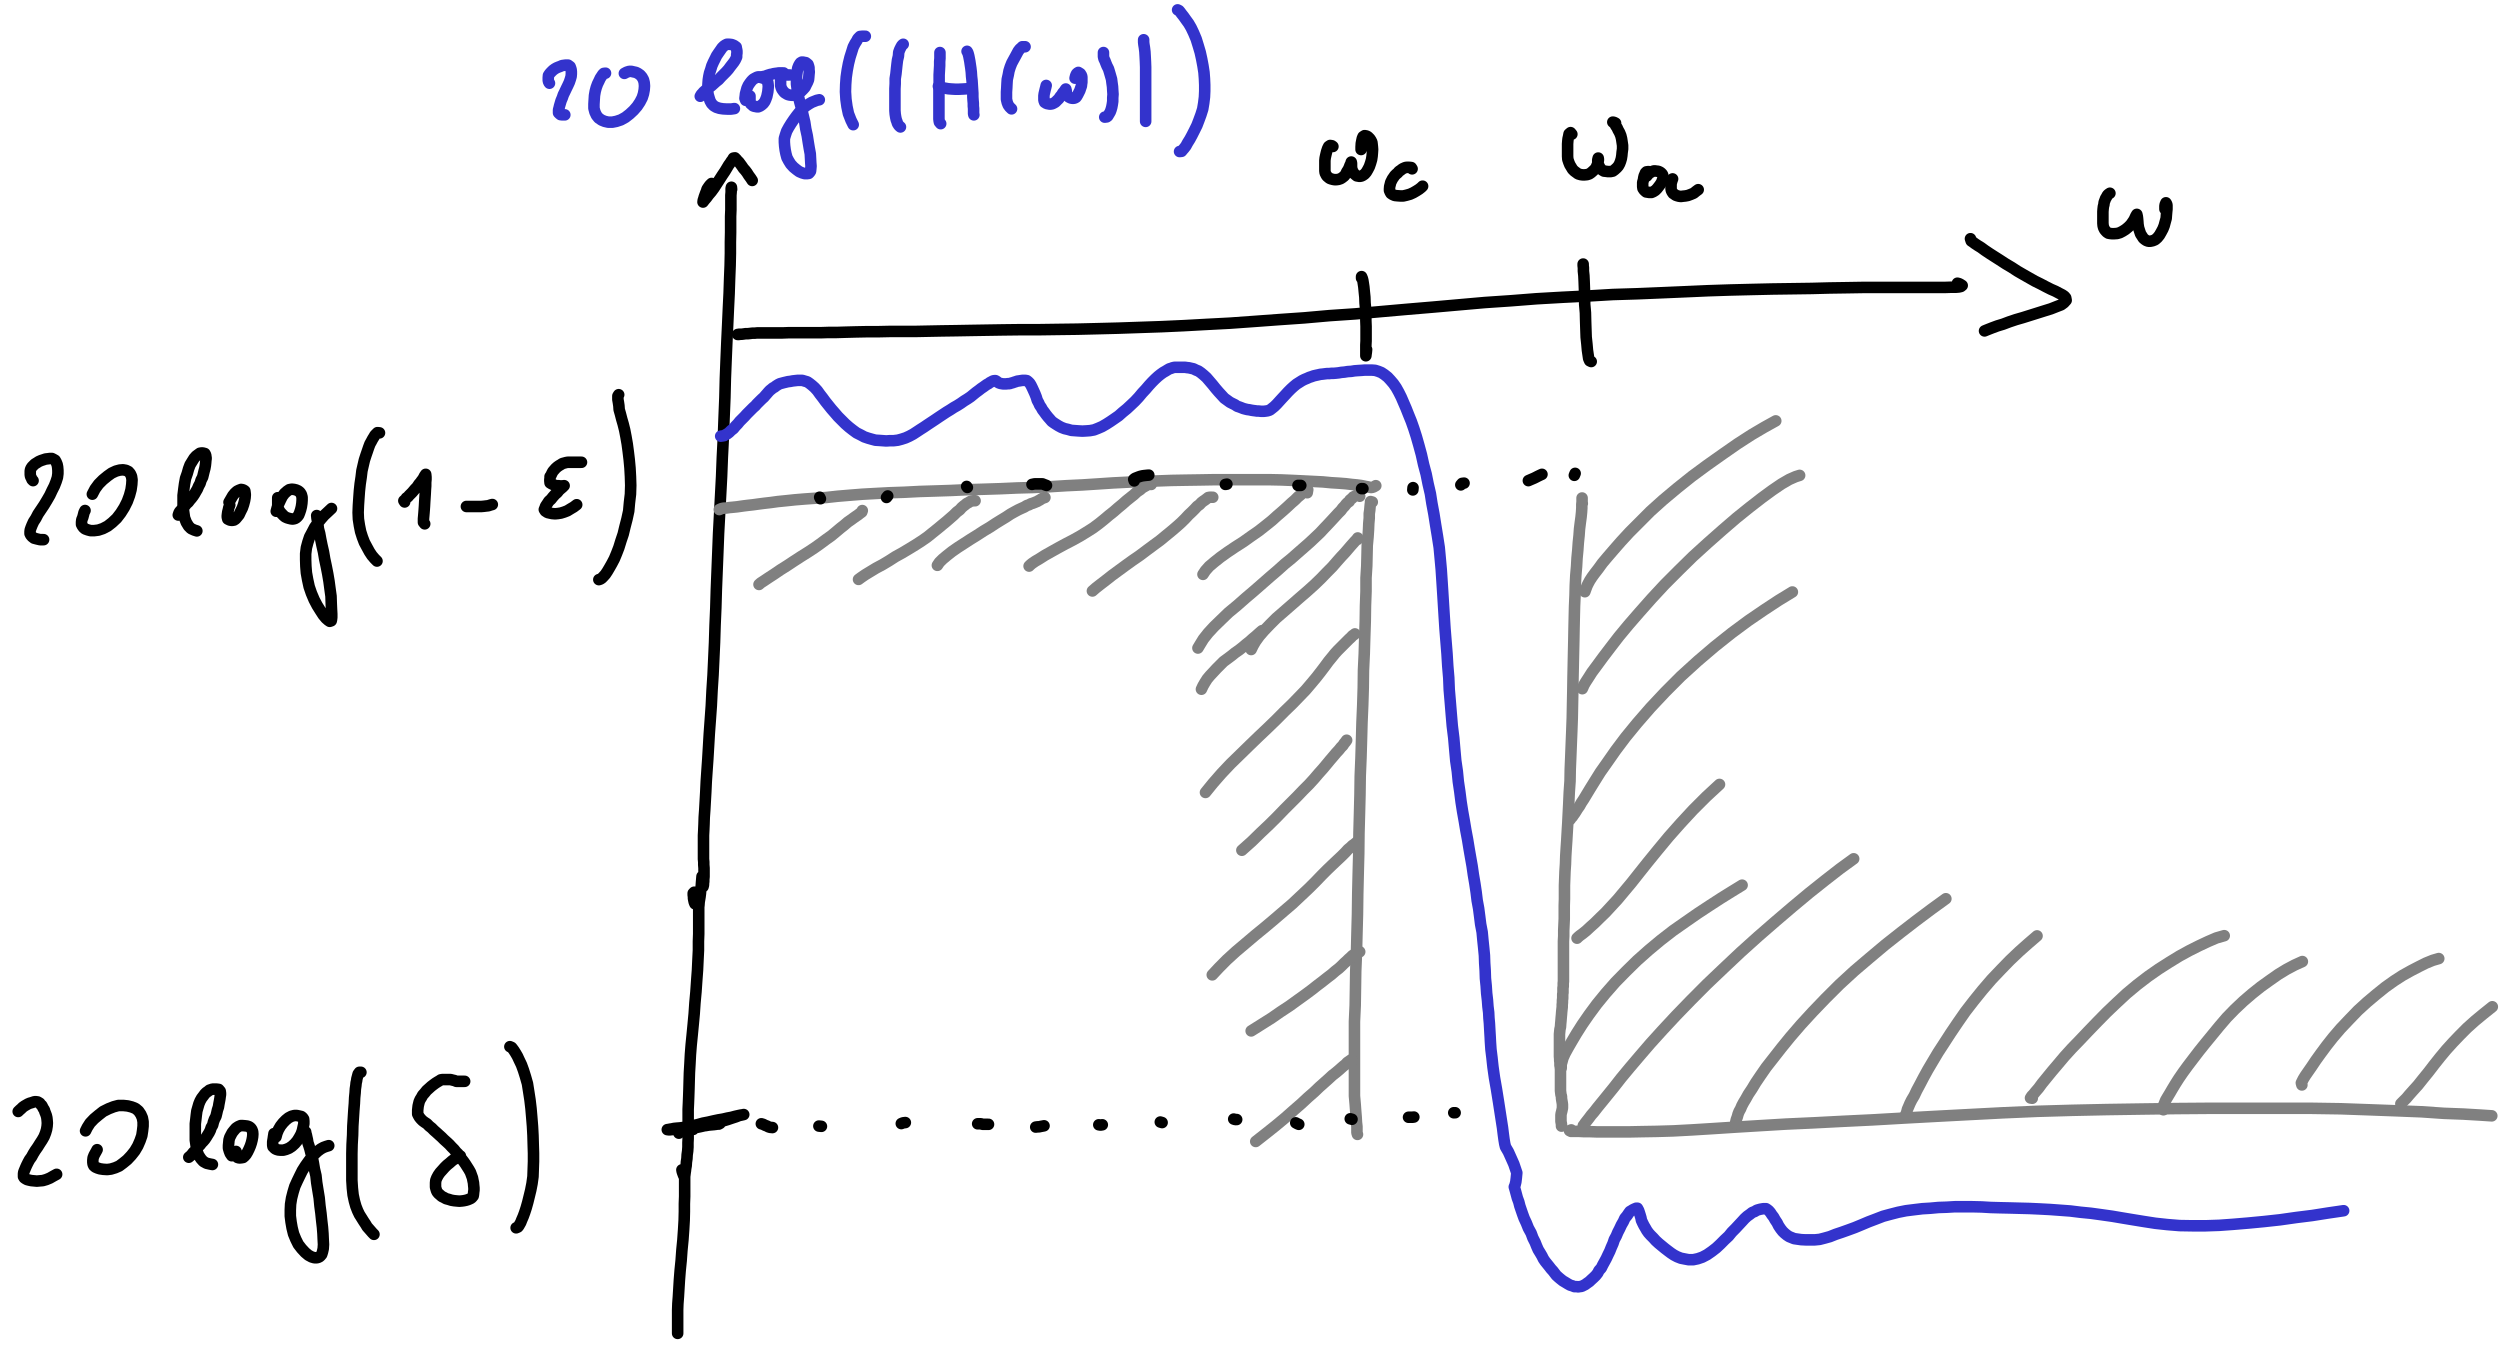 <?xml version="1.0" encoding="UTF-8"?>
<svg xmlns="http://www.w3.org/2000/svg" xmlns:xlink="http://www.w3.org/1999/xlink" width="184pt" height="99pt" viewBox="0 0 184 99" version="1.2">
<rect x="0" y="0" width="184" height="99" fill="#333333" stroke="none"/>
<defs>
<clipPath id="clip1">
  <rect x="0" y="0" width="184" height="99"/>
</clipPath>
<g id="surface5" clip-path="url(#clip1)">
<rect x="0" y="0" width="184" height="99" style="fill:rgb(100%,100%,100%);fill-opacity:1;stroke:none;"/>
<path style="fill:none;stroke-width:0.85;stroke-linecap:round;stroke-linejoin:round;stroke:rgb(0%,0%,0%);stroke-opacity:1;stroke-miterlimit:10;" d="M 84.848 25.93 L 84.832 25.781 L 84.812 25.871 L 84.812 26.148 L 84.793 26.371 L 84.793 27.445 L 84.773 27.926 L 84.773 29.109 L 84.758 29.828 L 84.758 30.645 L 84.738 31.551 L 84.699 32.531 L 84.664 33.602 L 84.609 34.73 L 84.555 35.934 L 84.496 37.172 L 84.441 38.484 L 84.387 39.852 L 84.352 41.277 L 84.293 42.738 L 84.238 44.199 L 84.164 45.66 L 84.109 47.082 L 84.035 48.488 L 83.887 51.262 L 83.832 52.668 L 83.723 55.402 L 83.684 56.734 L 83.629 58.027 L 83.59 59.285 L 83.535 60.508 L 83.48 61.691 L 83.406 62.836 L 83.352 63.945 L 83.277 65 L 83.203 66.016 L 83.148 66.961 L 83.094 67.867 L 83.035 68.719 L 82.98 69.531 L 82.945 70.289 L 82.906 70.973 L 82.871 71.602 L 82.832 72.156 L 82.816 72.656 L 82.797 73.102 L 82.777 73.488 L 82.777 75.227 L 82.797 75.449 L 82.797 75.652 L 82.816 75.891 L 82.816 76.52 L 82.797 76.723 L 82.797 76.871 L 82.777 77.02 L 82.777 77.133 L 82.742 77.262 L 82.723 77.133 L 82.703 77.02 L 82.703 76.871 L 82.684 76.742 L 82.684 76.613 L 82.668 76.504 L 82.648 76.742 L 82.629 76.965 L 82.613 77.203 L 82.574 77.465 L 82.555 77.742 L 82.52 78.02 L 82.48 78.258 L 82.445 78.445 L 82.426 78.574 L 82.406 78.664 " transform="matrix(1,0,0,1,-31,-12)"/>
<path style="fill:none;stroke-width:0.85;stroke-linecap:round;stroke-linejoin:round;stroke:rgb(0%,0%,0%);stroke-opacity:1;stroke-miterlimit:10;" d="M 83.371 25.504 L 83.258 25.613 L 83.184 25.707 L 83.109 25.816 L 83.035 25.93 L 83 26.059 L 82.945 26.188 L 82.891 26.336 L 82.832 26.5 L 82.797 26.629 L 82.758 26.742 L 82.742 26.871 L 82.797 26.797 L 82.871 26.703 L 83 26.555 L 83.148 26.352 L 83.352 26.113 L 83.555 25.836 L 83.758 25.52 L 83.961 25.207 L 84.164 24.891 L 84.352 24.613 L 84.496 24.375 L 84.629 24.152 L 84.738 24.004 L 84.832 23.855 L 84.906 23.766 L 84.977 23.637 L 85.09 23.617 L 85.199 23.727 L 85.273 23.82 L 85.387 23.93 L 85.605 24.227 L 85.719 24.395 L 85.848 24.539 L 85.977 24.707 L 86.105 24.91 L 86.254 25.113 L 86.363 25.281 " transform="matrix(1,0,0,1,-31,-12)"/>
<path style="fill:none;stroke-width:0.85;stroke-linecap:round;stroke-linejoin:round;stroke:rgb(0%,0%,0%);stroke-opacity:1;stroke-miterlimit:10;" d="M 85.402 36.617 L 85.293 36.617 L 85.422 36.598 L 85.605 36.598 L 85.754 36.578 L 85.883 36.559 L 86.051 36.559 L 86.199 36.543 L 86.363 36.523 L 86.531 36.523 L 86.715 36.504 L 88.586 36.504 L 89.008 36.488 L 91.395 36.488 L 91.969 36.469 L 92.578 36.469 L 93.242 36.449 L 93.965 36.43 L 94.762 36.414 L 95.594 36.414 L 96.461 36.395 L 98.309 36.395 L 99.289 36.375 L 100.309 36.355 L 101.344 36.34 L 102.453 36.32 L 103.598 36.301 L 104.82 36.281 L 106.094 36.266 L 107.445 36.266 L 108.832 36.246 L 110.293 36.227 L 111.773 36.191 L 113.305 36.152 L 114.879 36.098 L 116.488 36.043 L 118.113 35.969 L 119.816 35.875 L 121.535 35.785 L 123.328 35.656 L 125.141 35.523 L 126.988 35.395 L 128.855 35.23 L 130.742 35.102 L 132.629 34.934 L 134.535 34.766 L 136.477 34.602 L 138.379 34.434 L 140.285 34.266 L 142.188 34.137 L 144.094 33.988 L 145.996 33.879 L 147.867 33.785 L 149.715 33.676 L 151.508 33.621 L 153.285 33.547 L 155.004 33.473 L 156.703 33.398 L 158.352 33.344 L 159.941 33.305 L 161.477 33.27 L 162.938 33.25 L 164.34 33.23 L 165.652 33.195 L 166.91 33.176 L 168.113 33.156 L 174.121 33.156 L 174.566 33.141 L 174.938 33.141 L 175.176 33.121 L 175.324 33.086 L 175.418 33.012 L 175.305 32.938 L 175.195 32.879 L 175.066 32.844 " transform="matrix(1,0,0,1,-31,-12)"/>
<path style="fill:none;stroke-width:0.85;stroke-linecap:round;stroke-linejoin:round;stroke:rgb(0%,0%,0%);stroke-opacity:1;stroke-miterlimit:10;" d="M 176.027 29.57 L 176.082 29.738 L 176.195 29.812 L 176.34 29.922 L 176.562 30.07 L 176.805 30.219 L 177.082 30.422 L 177.414 30.645 L 177.785 30.883 L 178.191 31.141 L 178.617 31.418 L 179.059 31.68 L 179.484 31.957 L 179.93 32.215 L 180.355 32.457 L 180.777 32.695 L 181.188 32.898 L 181.574 33.102 L 181.945 33.289 L 182.277 33.434 L 182.555 33.582 L 182.777 33.695 L 182.941 33.805 L 183.035 33.918 L 183.07 34.102 L 182.906 34.285 L 182.703 34.434 L 182.371 34.562 L 181.945 34.73 L 181.465 34.879 L 180.945 35.043 L 179.875 35.379 L 179.375 35.523 L 178.875 35.691 L 178.43 35.859 L 178.004 35.988 L 177.656 36.117 L 177.375 36.227 L 177.191 36.301 L 177.062 36.355 " transform="matrix(1,0,0,1,-31,-12)"/>
<path style="fill:none;stroke-width:0.85;stroke-linecap:round;stroke-linejoin:round;stroke:rgb(0%,0%,0%);stroke-opacity:1;stroke-miterlimit:10;" d="M 186.289 26.223 L 186.18 26.297 L 186.105 26.371 L 186.031 26.52 L 185.977 26.594 L 185.938 26.703 L 185.902 26.797 L 185.863 26.906 L 185.848 27.055 L 185.809 27.203 L 185.789 27.371 L 185.773 27.574 L 185.773 28.426 L 185.789 28.609 L 185.828 28.758 L 185.902 28.906 L 185.977 28.996 L 186.066 29.09 L 186.18 29.164 L 186.289 29.184 L 186.438 29.199 L 186.605 29.199 L 186.824 29.184 L 187.027 29.125 L 187.234 29.016 L 187.438 28.887 L 187.641 28.719 L 187.824 28.535 L 187.953 28.352 L 188.066 28.184 L 188.137 28.035 L 188.195 27.906 L 188.27 27.777 L 188.305 27.926 L 188.324 28.074 L 188.344 28.293 L 188.359 28.516 L 188.398 28.758 L 188.473 28.996 L 188.547 29.219 L 188.656 29.387 L 188.75 29.535 L 188.859 29.625 L 188.969 29.699 L 189.117 29.754 L 189.266 29.754 L 189.434 29.719 L 189.617 29.645 L 189.785 29.496 L 189.934 29.312 L 190.062 29.09 L 190.191 28.848 L 190.285 28.609 L 190.359 28.332 L 190.43 28.074 L 190.449 27.812 L 190.469 27.574 L 190.488 27.391 L 190.488 27.109 L 190.469 27.02 L 190.414 26.926 L 190.359 27.055 L 190.34 27.168 L 190.34 27.391 " transform="matrix(1,0,0,1,-31,-12)"/>
<path style="fill:none;stroke-width:0.85;stroke-linecap:round;stroke-linejoin:round;stroke:rgb(20%,20%,79.999%);stroke-opacity:1;stroke-miterlimit:10;" d="M 71.441 18.125 L 71.387 18.051 L 71.352 17.922 L 71.352 17.719 L 71.367 17.551 L 71.441 17.441 L 71.5 17.367 L 71.609 17.254 L 71.703 17.164 L 71.832 17.07 L 71.961 16.996 L 72.09 16.941 L 72.238 16.887 L 72.367 16.828 L 72.477 16.812 L 72.609 16.793 L 72.812 16.793 L 72.961 16.902 L 72.996 16.996 L 73.035 17.125 L 73.051 17.273 L 73.051 17.441 L 73.035 17.625 L 72.977 17.828 L 72.902 18.051 L 72.793 18.289 L 72.684 18.512 L 72.57 18.754 L 72.461 18.977 L 72.387 19.195 L 72.293 19.418 L 72.238 19.605 L 72.184 19.789 L 72.145 19.957 L 72.109 20.086 L 72.109 20.305 L 72.184 20.379 L 72.258 20.438 L 72.387 20.453 L 72.57 20.453 " transform="matrix(1,0,0,1,-31,-12)"/>
<path style="fill:none;stroke-width:0.85;stroke-linecap:round;stroke-linejoin:round;stroke:rgb(20%,20%,79.999%);stroke-opacity:1;stroke-miterlimit:10;" d="M 75.566 17.387 L 75.438 17.402 L 75.363 17.477 L 75.289 17.59 L 75.18 17.754 L 75.086 17.957 L 74.977 18.18 L 74.883 18.438 L 74.809 18.715 L 74.754 19.031 L 74.734 19.344 L 74.715 19.66 L 74.715 19.973 L 74.789 20.25 L 74.902 20.492 L 75.066 20.695 L 75.289 20.844 L 75.512 20.934 L 75.77 20.992 L 76.066 20.992 L 76.363 20.934 L 76.695 20.824 L 77.027 20.641 L 77.34 20.398 L 77.637 20.121 L 77.895 19.824 L 78.102 19.512 L 78.266 19.195 L 78.359 18.902 L 78.414 18.605 L 78.434 18.328 L 78.414 18.086 L 78.359 17.867 L 78.246 17.664 L 78.117 17.516 L 77.953 17.402 L 77.805 17.328 L 77.637 17.293 L 77.473 17.254 L 77.305 17.254 L 77.121 17.312 L 76.953 17.402 " transform="matrix(1,0,0,1,-31,-12)"/>
<path style="fill:none;stroke-width:0.85;stroke-linecap:round;stroke-linejoin:round;stroke:rgb(20%,20%,79.999%);stroke-opacity:1;stroke-miterlimit:10;" d="M 82.539 19.086 L 82.613 18.957 L 82.703 18.863 L 82.777 18.773 L 82.906 18.66 L 83.035 18.551 L 83.184 18.438 L 83.352 18.328 L 83.516 18.18 L 83.703 18.012 L 83.887 17.867 L 84.07 17.664 L 84.441 17.293 L 84.609 17.105 L 84.758 16.902 L 84.887 16.738 L 85.016 16.57 L 85.109 16.422 L 85.164 16.312 L 85.219 16.184 L 85.219 16.035 L 85.238 15.906 L 85.238 15.758 L 85.219 15.648 L 85.199 15.555 L 85.184 15.461 L 85.035 15.352 L 84.941 15.312 L 84.848 15.277 L 84.684 15.258 L 84.496 15.258 L 84.387 15.312 L 84.277 15.387 L 84.145 15.516 L 84.016 15.703 L 83.887 15.887 L 83.738 16.109 L 83.629 16.332 L 83.5 16.59 L 83.387 16.848 L 83.312 17.105 L 83.223 17.367 L 83.168 17.625 L 83.129 17.883 L 83.109 18.145 L 83.094 18.402 L 83.094 18.66 L 83.109 18.918 L 83.184 19.18 L 83.258 19.418 L 83.371 19.621 L 83.535 19.789 L 83.723 19.898 L 83.961 19.973 L 84.219 20.012 L 84.496 20.027 L 84.812 20.027 L 85.051 19.992 " transform="matrix(1,0,0,1,-31,-12)"/>
<path style="fill:none;stroke-width:0.85;stroke-linecap:round;stroke-linejoin:round;stroke:rgb(20%,20%,79.999%);stroke-opacity:1;stroke-miterlimit:10;" d="M 86.199 19.066 L 86.199 19.457 L 86.219 19.547 L 86.254 19.641 L 86.348 19.715 L 86.422 19.789 L 86.512 19.824 L 86.625 19.844 L 86.715 19.863 L 86.809 19.863 L 86.938 19.809 L 87.051 19.734 L 87.18 19.621 L 87.289 19.473 L 87.363 19.309 L 87.438 19.105 L 87.473 18.938 L 87.512 18.754 L 87.531 18.551 L 87.547 18.363 L 87.531 18.199 L 87.512 18.051 L 87.438 17.941 L 87.344 17.848 L 87.234 17.773 L 87.105 17.734 L 86.992 17.699 L 86.848 17.68 L 86.715 17.68 L 86.57 17.754 L 86.438 17.828 L 86.309 17.957 L 86.18 18.125 L 86.07 18.289 L 85.977 18.496 L 85.867 18.902 L 85.848 19.086 L 85.828 19.234 L 85.883 19.383 " transform="matrix(1,0,0,1,-31,-12)"/>
<path style="fill:none;stroke-width:0.85;stroke-linecap:round;stroke-linejoin:round;stroke:rgb(20%,20%,79.999%);stroke-opacity:1;stroke-miterlimit:10;" d="M 86.863 17.664 L 86.992 17.664 L 87.125 17.645 L 87.215 17.625 L 87.328 17.605 L 87.457 17.551 L 87.566 17.516 L 87.695 17.477 L 87.809 17.457 L 87.938 17.422 L 88.066 17.402 L 88.195 17.387 L 88.309 17.367 L 88.676 17.367 " transform="matrix(1,0,0,1,-31,-12)"/>
<path style="fill:none;stroke-width:0.85;stroke-linecap:round;stroke-linejoin:round;stroke:rgb(20%,20%,79.999%);stroke-opacity:1;stroke-miterlimit:10;" d="M 89.121 17.516 L 88.75 17.516 L 88.621 17.531 L 88.492 17.68 L 88.453 17.867 L 88.453 18.289 L 88.492 18.438 L 88.547 18.566 L 88.641 18.699 L 88.73 18.809 L 88.844 18.883 L 88.973 18.957 L 89.102 18.992 L 89.25 19.012 L 89.434 19.012 L 89.602 18.957 L 89.785 18.863 L 89.953 18.734 L 90.102 18.586 L 90.25 18.422 L 90.34 18.234 L 90.434 18.051 L 90.508 17.867 L 90.527 17.68 L 90.543 17.477 L 90.562 17.293 L 90.543 17.125 L 90.543 16.977 L 90.508 16.848 L 90.469 16.738 L 90.379 16.664 L 90.305 16.609 L 90.191 16.59 L 90.102 16.57 L 90.008 16.57 L 89.914 16.625 L 89.859 16.699 L 89.785 16.828 L 89.711 17.016 L 89.676 17.238 L 89.637 17.516 L 89.621 17.828 L 89.621 18.18 L 89.676 18.586 L 89.75 19.031 L 89.859 19.492 L 89.988 19.973 L 90.102 20.453 L 90.23 20.992 L 90.305 21.488 L 90.414 21.988 L 90.488 22.469 L 90.562 22.914 L 90.637 23.32 L 90.656 23.672 L 90.672 23.984 L 90.691 24.227 L 90.672 24.449 L 90.656 24.598 L 90.598 24.688 L 90.527 24.762 L 90.395 24.781 L 90.23 24.781 L 90.043 24.727 L 89.824 24.633 L 89.621 24.484 L 89.398 24.301 L 89.195 24.078 L 89.047 23.84 L 88.918 23.598 L 88.844 23.32 L 88.789 23.043 L 88.75 22.746 L 88.73 22.469 L 88.73 22.191 L 88.805 21.934 L 88.898 21.656 L 89.047 21.379 L 89.23 21.082 L 89.418 20.805 L 89.621 20.527 L 89.84 20.25 L 90.062 20.012 L 90.305 19.809 L 90.527 19.66 L 90.746 19.531 L 90.934 19.457 L 91.117 19.383 L 91.301 19.344 " transform="matrix(1,0,0,1,-31,-12)"/>
<path style="fill:none;stroke-width:0.85;stroke-linecap:round;stroke-linejoin:round;stroke:rgb(20%,20%,79.999%);stroke-opacity:1;stroke-miterlimit:10;" d="M 94.688 14.668 L 94.465 14.668 L 94.297 14.684 L 94.223 14.758 L 94.133 14.852 L 94.059 15 L 93.93 15.203 L 93.797 15.461 L 93.688 15.812 L 93.559 16.219 L 93.445 16.684 L 93.355 17.164 L 93.281 17.68 L 93.242 18.219 L 93.227 18.754 L 93.262 19.309 L 93.336 19.844 L 93.445 20.363 L 93.633 20.844 L 93.797 21.176 " transform="matrix(1,0,0,1,-31,-12)"/>
<path style="fill:none;stroke-width:0.85;stroke-linecap:round;stroke-linejoin:round;stroke:rgb(20%,20%,79.999%);stroke-opacity:1;stroke-miterlimit:10;" d="M 97.477 15.258 L 97.387 15.332 L 97.312 15.461 L 97.219 15.648 L 97.145 15.852 L 97.125 16.129 L 97.055 16.422 L 97.016 16.738 L 96.98 17.07 L 96.941 17.441 L 96.887 17.793 L 96.887 18.16 L 96.867 18.531 L 96.867 20.141 L 96.887 20.398 L 96.922 20.621 L 96.961 20.805 L 97.016 20.953 L 97.055 21.082 L 97.125 21.195 L 97.184 21.27 L 97.273 21.344 " transform="matrix(1,0,0,1,-31,-12)"/>
<path style="fill:none;stroke-width:0.85;stroke-linecap:round;stroke-linejoin:round;stroke:rgb(20%,20%,79.999%);stroke-opacity:1;stroke-miterlimit:10;" d="M 100.18 15.867 L 100.18 16.293 L 100.16 16.535 L 100.16 16.828 L 100.141 17.164 L 100.121 17.516 L 100.121 18.254 L 100.105 18.625 L 100.105 20.75 L 100.121 20.898 L 100.141 20.992 L 100.234 21.102 " transform="matrix(1,0,0,1,-31,-12)"/>
<path style="fill:none;stroke-width:0.85;stroke-linecap:round;stroke-linejoin:round;stroke:rgb(20%,20%,79.999%);stroke-opacity:1;stroke-miterlimit:10;" d="M 102.176 15.777 L 102.23 15.867 L 102.266 15.98 L 102.305 16.129 L 102.34 16.312 L 102.379 16.516 L 102.414 16.758 L 102.453 17.016 L 102.488 17.312 L 102.508 17.625 L 102.543 17.941 L 102.582 18.566 L 102.602 18.863 L 102.602 19.141 L 102.617 19.383 L 102.637 19.605 L 102.637 19.809 L 102.656 19.992 L 102.656 20.363 L 102.676 20.453 " transform="matrix(1,0,0,1,-31,-12)"/>
<path style="fill:none;stroke-width:0.85;stroke-linecap:round;stroke-linejoin:round;stroke:rgb(20%,20%,79.999%);stroke-opacity:1;stroke-miterlimit:10;" d="M 100.066 18.348 L 100.234 18.402 L 100.383 18.457 L 100.586 18.496 L 100.789 18.531 L 101.027 18.551 L 101.289 18.566 L 101.582 18.566 L 101.898 18.551 L 102.211 18.531 " transform="matrix(1,0,0,1,-31,-12)"/>
<path style="fill:none;stroke-width:0.85;stroke-linecap:round;stroke-linejoin:round;stroke:rgb(20%,20%,79.999%);stroke-opacity:1;stroke-miterlimit:10;" d="M 106.445 15.441 L 106.242 15.441 L 106.168 15.516 L 106.059 15.609 L 105.945 15.758 L 105.727 16.164 L 105.594 16.406 L 105.465 16.645 L 105.355 16.922 L 105.262 17.219 L 105.207 17.516 L 105.133 17.848 L 105.113 18.16 L 105.098 18.477 L 105.078 18.773 L 105.078 19.309 L 105.133 19.547 L 105.207 19.734 L 105.316 19.883 L 105.449 20.012 " transform="matrix(1,0,0,1,-31,-12)"/>
<path style="fill:none;stroke-width:0.85;stroke-linecap:round;stroke-linejoin:round;stroke:rgb(20%,20%,79.999%);stroke-opacity:1;stroke-miterlimit:10;" d="M 108 18.289 L 107.961 18.457 L 107.926 18.586 L 107.887 18.754 L 107.852 18.902 L 107.832 19.051 L 107.832 19.383 L 107.887 19.531 L 108.035 19.621 L 108.148 19.641 L 108.238 19.66 L 108.332 19.66 L 108.441 19.641 L 108.555 19.586 L 108.684 19.512 L 108.793 19.398 L 108.926 19.27 L 109.035 19.105 L 109.145 18.977 L 109.219 18.844 L 109.332 18.715 L 109.387 18.625 L 109.441 18.551 L 109.48 18.699 L 109.48 18.789 L 109.496 18.883 L 109.57 19.031 L 109.664 19.141 L 109.812 19.215 L 109.922 19.234 L 110.016 19.234 L 110.105 19.215 L 110.199 19.16 L 110.254 19.086 L 110.328 18.957 L 110.477 18.66 L 110.531 18.496 L 110.59 18.328 L 110.605 18.18 L 110.625 18.051 L 110.625 17.68 L 110.605 17.57 L 110.516 17.422 L 110.367 17.328 L 110.273 17.387 L 110.219 17.457 L 110.164 17.59 L 110.125 17.754 " transform="matrix(1,0,0,1,-31,-12)"/>
<path style="fill:none;stroke-width:0.85;stroke-linecap:round;stroke-linejoin:round;stroke:rgb(20%,20%,79.999%);stroke-opacity:1;stroke-miterlimit:10;" d="M 112.215 15.867 L 112.215 16.164 L 112.254 16.332 L 112.328 16.48 L 112.398 16.664 L 112.473 16.848 L 112.586 17.07 L 112.66 17.312 L 112.809 17.828 L 112.844 18.105 L 112.883 18.383 L 112.898 18.66 L 112.918 18.938 L 112.898 19.195 L 112.898 19.457 L 112.863 19.695 L 112.824 19.898 L 112.77 20.086 L 112.715 20.234 L 112.641 20.363 L 112.586 20.453 L 112.531 20.547 L 112.457 20.602 L 112.309 20.621 " transform="matrix(1,0,0,1,-31,-12)"/>
<path style="fill:none;stroke-width:0.85;stroke-linecap:round;stroke-linejoin:round;stroke:rgb(20%,20%,79.999%);stroke-opacity:1;stroke-miterlimit:10;" d="M 115.172 15.035 L 115.172 14.926 L 115.172 15.109 L 115.191 15.277 L 115.23 15.516 L 115.266 15.812 L 115.285 16.145 L 115.305 16.535 L 115.32 16.941 L 115.32 20.934 " transform="matrix(1,0,0,1,-31,-12)"/>
<path style="fill:none;stroke-width:0.85;stroke-linecap:round;stroke-linejoin:round;stroke:rgb(20%,20%,79.999%);stroke-opacity:1;stroke-miterlimit:10;" d="M 117.672 12.727 L 117.781 12.781 L 117.855 12.871 L 117.965 13.02 L 118.113 13.207 L 118.281 13.445 L 118.484 13.723 L 118.668 14.039 L 118.852 14.426 L 119.039 14.871 L 119.188 15.352 L 119.336 15.852 L 119.445 16.348 L 119.539 16.848 L 119.613 17.328 L 119.648 17.793 L 119.668 18.254 L 119.668 18.699 L 119.648 19.141 L 119.594 19.586 L 119.52 20.027 L 119.391 20.438 L 119.242 20.844 L 119.094 21.23 L 118.91 21.602 L 118.742 21.934 L 118.574 22.246 L 118.41 22.508 L 118.281 22.746 L 118.152 22.914 L 118.039 23.043 L 117.965 23.137 L 117.816 23.152 " transform="matrix(1,0,0,1,-31,-12)"/>
<path style="fill:none;stroke-width:0.85;stroke-linecap:round;stroke-linejoin:round;stroke:rgb(50.195%,50.195%,50.195%);stroke-opacity:1;stroke-miterlimit:10;" d="M 83.941 49.504 L 84.109 49.43 L 84.203 49.41 L 84.312 49.395 L 84.422 49.395 L 84.555 49.375 L 84.699 49.355 L 84.867 49.34 L 85.07 49.32 L 85.254 49.301 L 85.496 49.266 L 85.773 49.227 L 86.07 49.191 L 86.422 49.152 L 86.809 49.098 L 87.234 49.043 L 87.715 48.988 L 88.25 48.914 L 88.844 48.855 L 89.508 48.785 L 90.211 48.727 L 90.988 48.672 L 91.801 48.617 L 92.652 48.523 L 93.539 48.449 L 94.465 48.375 L 95.461 48.32 L 96.48 48.266 L 97.551 48.23 L 98.68 48.172 L 99.809 48.137 L 100.992 48.098 L 102.176 48.043 L 103.395 48.008 L 104.617 47.969 L 105.855 47.914 L 107.094 47.879 L 108.297 47.82 L 109.496 47.746 L 110.66 47.691 L 111.809 47.617 L 112.918 47.543 L 114.008 47.488 L 115.082 47.434 L 116.152 47.398 L 117.227 47.359 L 118.281 47.34 L 119.336 47.324 L 120.387 47.305 L 124.418 47.305 L 125.324 47.324 L 126.156 47.359 L 126.953 47.398 L 127.672 47.434 L 128.359 47.469 L 128.969 47.527 L 129.543 47.562 L 130.059 47.602 L 130.504 47.656 L 130.871 47.691 L 131.168 47.73 L 131.352 47.766 L 131.539 47.805 L 131.629 47.82 L 131.723 47.84 L 131.871 47.879 L 131.965 47.879 L 132.094 47.84 L 132.258 47.746 " transform="matrix(1,0,0,1,-31,-12)"/>
<path style="fill:none;stroke-width:0.85;stroke-linecap:round;stroke-linejoin:round;stroke:rgb(50.195%,50.195%,50.195%);stroke-opacity:1;stroke-miterlimit:10;" d="M 132 48.949 L 131.871 48.914 L 131.871 49.004 L 131.852 49.133 L 131.836 49.301 L 131.816 49.543 L 131.777 49.801 L 131.777 50.133 L 131.742 50.523 L 131.723 50.984 L 131.688 51.52 L 131.629 52.148 L 131.613 52.852 L 131.594 53.648 L 131.539 54.535 L 131.539 55.516 L 131.5 56.586 L 131.484 57.715 L 131.445 58.898 L 131.41 60.102 L 131.352 61.34 L 131.336 62.613 L 131.297 63.891 L 131.242 65.184 L 131.207 66.48 L 131.168 67.793 L 131.113 69.125 L 131.094 70.492 L 131.059 71.879 L 131.02 73.32 L 131.004 74.801 L 130.965 76.297 L 130.93 77.777 L 130.91 79.293 L 130.871 80.738 L 130.836 82.141 L 130.781 83.492 L 130.762 84.785 L 130.742 86.008 L 130.688 87.191 L 130.688 92.664 L 130.742 93.273 L 130.781 93.809 L 130.816 94.234 L 130.836 94.605 L 130.871 94.918 L 130.871 95.363 L 130.91 95.492 " transform="matrix(1,0,0,1,-31,-12)"/>
<path style="fill:none;stroke-width:0.85;stroke-linecap:round;stroke-linejoin:round;stroke:rgb(50.195%,50.195%,50.195%);stroke-opacity:1;stroke-miterlimit:10;" d="M 94.465 49.578 L 94.426 49.688 L 94.297 49.781 L 94.133 49.91 L 94.02 49.984 L 93.836 50.113 L 93.633 50.262 L 93.391 50.43 L 93.133 50.652 L 92.855 50.871 L 92.543 51.133 L 92.191 51.426 L 91.801 51.703 L 91.375 52.02 L 90.934 52.332 L 90.453 52.648 L 89.953 52.961 L 89.434 53.297 L 88.934 53.629 L 88.438 53.941 L 87.973 54.258 L 87.547 54.535 L 87.215 54.758 L 86.992 54.902 L 86.863 55.016 " transform="matrix(1,0,0,1,-31,-12)"/>
<path style="fill:none;stroke-width:0.85;stroke-linecap:round;stroke-linejoin:round;stroke:rgb(50.195%,50.195%,50.195%);stroke-opacity:1;stroke-miterlimit:10;" d="M 102.766 48.855 L 102.656 48.855 L 102.508 48.875 L 102.398 48.914 L 102.285 48.988 L 102.137 49.062 L 102.062 49.133 L 101.934 49.227 L 101.785 49.355 L 101.637 49.523 L 101.418 49.688 L 101.195 49.91 L 100.938 50.133 L 100.66 50.375 L 100.344 50.633 L 100.012 50.91 L 99.641 51.207 L 99.254 51.52 L 98.828 51.816 L 98.367 52.113 L 97.887 52.406 L 97.387 52.703 L 96.887 52.98 L 96.426 53.277 L 95.961 53.555 L 95.48 53.812 L 95.055 54.07 L 94.688 54.293 L 94.391 54.496 L 94.188 54.645 " transform="matrix(1,0,0,1,-31,-12)"/>
<path style="fill:none;stroke-width:0.85;stroke-linecap:round;stroke-linejoin:round;stroke:rgb(50.195%,50.195%,50.195%);stroke-opacity:1;stroke-miterlimit:10;" d="M 107.906 48.617 L 107.797 48.652 L 107.703 48.691 L 107.609 48.746 L 107.535 48.801 L 107.445 48.84 L 107.371 48.895 L 107.277 48.93 L 107.188 48.969 L 107 49.043 L 106.871 49.078 L 106.742 49.152 L 106.574 49.207 L 106.391 49.32 L 106.188 49.41 L 105.945 49.523 L 105.668 49.672 L 105.375 49.836 L 105.039 50.059 L 104.672 50.281 L 104.281 50.523 L 103.859 50.801 L 103.395 51.078 L 102.914 51.391 L 102.434 51.688 L 101.953 52 L 101.492 52.297 L 101.066 52.594 L 100.695 52.887 L 100.383 53.148 L 100.141 53.387 L 99.992 53.609 " transform="matrix(1,0,0,1,-31,-12)"/>
<path style="fill:none;stroke-width:0.85;stroke-linecap:round;stroke-linejoin:round;stroke:rgb(50.195%,50.195%,50.195%);stroke-opacity:1;stroke-miterlimit:10;" d="M 115.73 47.656 L 115.469 47.656 L 115.379 47.73 L 115.246 47.805 L 115.082 47.895 L 114.914 48.043 L 114.691 48.191 L 114.453 48.414 L 114.195 48.617 L 113.898 48.855 L 113.602 49.117 L 113.289 49.375 L 112.973 49.652 L 112.621 49.93 L 112.27 50.227 L 111.883 50.539 L 111.457 50.855 L 110.996 51.148 L 110.477 51.465 L 109.941 51.762 L 109.406 52.039 L 108.867 52.332 L 108.371 52.609 L 107.906 52.871 L 107.5 53.129 L 107.188 53.312 L 106.945 53.48 L 106.816 53.59 L 106.742 53.664 " transform="matrix(1,0,0,1,-31,-12)"/>
<path style="fill:none;stroke-width:0.85;stroke-linecap:round;stroke-linejoin:round;stroke:rgb(50.195%,50.195%,50.195%);stroke-opacity:1;stroke-miterlimit:10;" d="M 120.258 48.598 L 120.035 48.598 L 119.926 48.617 L 119.832 48.691 L 119.688 48.801 L 119.574 48.875 L 119.426 48.988 L 119.297 49.133 L 119.113 49.266 L 118.926 49.469 L 118.723 49.672 L 118.484 49.895 L 118.227 50.172 L 117.93 50.465 L 117.598 50.762 L 117.207 51.094 L 116.801 51.426 L 116.375 51.777 L 115.895 52.129 L 115.395 52.5 L 114.879 52.887 L 114.34 53.258 L 113.824 53.629 L 113.324 53.996 L 112.844 54.348 L 112.418 54.684 L 112.012 54.996 L 111.68 55.254 L 111.402 55.496 " transform="matrix(1,0,0,1,-31,-12)"/>
<path style="fill:none;stroke-width:0.85;stroke-linecap:round;stroke-linejoin:round;stroke:rgb(50.195%,50.195%,50.195%);stroke-opacity:1;stroke-miterlimit:10;" d="M 127.211 48.266 L 127.23 48.156 L 127.25 48.043 L 127.137 48.043 L 127.008 48.172 L 126.879 48.266 L 126.73 48.414 L 126.527 48.578 L 126.305 48.801 L 126.047 49.023 L 125.75 49.301 L 125.398 49.617 L 125.012 49.949 L 124.605 50.316 L 124.141 50.688 L 123.645 51.078 L 123.086 51.465 L 122.516 51.871 L 121.906 52.262 L 121.332 52.648 L 120.812 53.02 L 120.371 53.371 L 120 53.684 L 119.723 53.996 L 119.539 54.273 " transform="matrix(1,0,0,1,-31,-12)"/>
<path style="fill:none;stroke-width:0.85;stroke-linecap:round;stroke-linejoin:round;stroke:rgb(50.195%,50.195%,50.195%);stroke-opacity:1;stroke-miterlimit:10;" d="M 130.91 51.703 L 130.93 51.594 L 130.836 51.723 L 130.723 51.836 L 130.578 52 L 130.41 52.188 L 130.207 52.426 L 129.984 52.684 L 129.707 52.98 L 129.395 53.332 L 129.059 53.719 L 128.652 54.129 L 128.227 54.57 L 127.746 55.035 L 127.211 55.516 L 126.637 56.012 L 126.066 56.512 L 125.492 57.012 L 124.938 57.492 L 124.457 57.973 L 124.031 58.418 L 123.68 58.824 L 123.402 59.211 L 123.219 59.527 L 123.086 59.805 " transform="matrix(1,0,0,1,-31,-12)"/>
<path style="fill:none;stroke-width:0.85;stroke-linecap:round;stroke-linejoin:round;stroke:rgb(50.195%,50.195%,50.195%);stroke-opacity:1;stroke-miterlimit:10;" d="M 130.723 58.656 L 130.652 58.715 L 130.539 58.789 L 130.445 58.898 L 130.301 59.027 L 129.449 59.879 L 129.246 60.102 L 129.023 60.379 L 128.781 60.672 L 128.523 61.023 L 128.227 61.414 L 127.895 61.84 L 127.527 62.281 L 127.102 62.781 L 126.621 63.281 L 126.102 63.816 L 125.527 64.371 L 124.938 64.965 L 124.309 65.574 L 123.645 66.203 L 122.957 66.867 L 122.273 67.535 L 121.57 68.219 L 120.906 68.922 L 120.277 69.641 L 119.723 70.324 " transform="matrix(1,0,0,1,-31,-12)"/>
<path style="fill:none;stroke-width:0.85;stroke-linecap:round;stroke-linejoin:round;stroke:rgb(50.195%,50.195%,50.195%);stroke-opacity:1;stroke-miterlimit:10;" d="M 130.113 66.48 L 130.023 66.609 L 129.93 66.719 L 129.836 66.867 L 129.688 67.016 L 129.543 67.199 L 129.336 67.422 L 129.133 67.664 L 128.895 67.941 L 128.637 68.254 L 128.359 68.586 L 128.043 68.938 L 127.711 69.328 L 127.34 69.734 L 126.914 70.16 L 126.473 70.621 L 125.512 71.582 L 124.992 72.121 L 124.418 72.691 L 123.789 73.285 L 123.125 73.934 L 122.402 74.578 " transform="matrix(1,0,0,1,-31,-12)"/>
<path style="fill:none;stroke-width:0.85;stroke-linecap:round;stroke-linejoin:round;stroke:rgb(50.195%,50.195%,50.195%);stroke-opacity:1;stroke-miterlimit:10;" d="M 130.855 73.988 L 130.762 74.062 L 130.652 74.152 L 130.539 74.227 L 130.41 74.355 L 130.207 74.523 L 130.023 74.727 L 129.746 75.004 L 129.43 75.301 L 129.078 75.633 L 128.691 76.004 L 128.266 76.43 L 127.805 76.91 L 127.285 77.426 L 126.711 77.965 L 126.121 78.52 L 125.473 79.074 L 124.809 79.645 L 124.105 80.238 L 123.383 80.828 L 122.664 81.438 L 121.961 82.031 L 121.293 82.641 L 120.723 83.215 L 120.223 83.75 " transform="matrix(1,0,0,1,-31,-12)"/>
<path style="fill:none;stroke-width:0.85;stroke-linecap:round;stroke-linejoin:round;stroke:rgb(50.195%,50.195%,50.195%);stroke-opacity:1;stroke-miterlimit:10;" d="M 131.074 82.051 L 130.871 82.105 L 130.742 82.18 L 130.668 82.254 L 130.539 82.328 L 130.41 82.457 L 130.262 82.586 L 130.113 82.734 L 129.93 82.898 L 129.762 83.066 L 129.543 83.27 L 129.281 83.473 L 129.004 83.715 L 128.691 83.953 L 128.34 84.23 L 127.949 84.527 L 127.527 84.859 L 127.027 85.23 L 126.488 85.617 L 125.898 86.043 L 125.25 86.469 L 124.586 86.93 L 123.848 87.395 L 123.086 87.875 " transform="matrix(1,0,0,1,-31,-12)"/>
<path style="fill:none;stroke-width:0.85;stroke-linecap:round;stroke-linejoin:round;stroke:rgb(50.195%,50.195%,50.195%);stroke-opacity:1;stroke-miterlimit:10;" d="M 130.539 89.984 L 130.445 90 L 130.262 90.129 L 130.152 90.203 L 130.059 90.316 L 129.875 90.465 L 129.727 90.594 L 129.543 90.758 L 129.32 90.945 L 129.059 91.148 L 128.781 91.406 L 128.469 91.684 L 128.117 91.996 L 127.73 92.367 L 127.266 92.773 L 126.766 93.238 L 126.195 93.734 L 125.586 94.273 L 124.918 94.828 L 124.199 95.402 L 123.422 96.012 " transform="matrix(1,0,0,1,-31,-12)"/>
<path style="fill:none;stroke-width:0.85;stroke-linecap:round;stroke-linejoin:round;stroke:rgb(50.195%,50.195%,50.195%);stroke-opacity:1;stroke-miterlimit:10;" d="M 131.074 48.523 L 130.93 48.449 L 130.836 48.449 L 130.742 48.508 L 130.594 48.578 L 130.539 48.652 L 130.445 48.727 L 130.355 48.801 L 130.301 48.914 L 130.188 48.988 L 130.078 49.098 L 129.965 49.246 L 129.82 49.395 L 129.688 49.578 L 129.484 49.781 L 129.281 50.004 L 129.043 50.262 L 128.766 50.559 L 128.469 50.871 L 128.156 51.207 L 127.785 51.559 L 127.395 51.926 L 126.973 52.297 L 126.508 52.703 L 126.047 53.109 L 125.547 53.516 L 125.031 53.98 L 124.492 54.441 L 123.922 54.941 L 123.309 55.477 L 122.68 56.012 L 122.051 56.566 L 121.422 57.086 L 120.867 57.621 L 120.352 58.121 L 119.926 58.582 L 119.574 59.027 L 119.336 59.414 L 119.168 59.695 " transform="matrix(1,0,0,1,-31,-12)"/>
<path style="fill:none;stroke-width:0.85;stroke-linecap:round;stroke-linejoin:round;stroke:rgb(50.195%,50.195%,50.195%);stroke-opacity:1;stroke-miterlimit:10;" d="M 123.883 58.418 L 123.754 58.527 L 123.625 58.641 L 123.422 58.824 L 123.199 59.008 L 122.977 59.211 L 122.719 59.414 L 122.477 59.621 L 122.199 59.84 L 121.906 60.043 L 121.629 60.266 L 121.332 60.488 L 121.055 60.691 L 120.535 61.211 L 120.297 61.469 L 120.055 61.727 L 119.852 61.969 L 119.688 62.227 L 119.539 62.484 L 119.426 62.727 " transform="matrix(1,0,0,1,-31,-12)"/>
<path style="fill:none;stroke-width:0.85;stroke-linecap:round;stroke-linejoin:round;stroke:rgb(50.195%,50.195%,50.195%);stroke-opacity:1;stroke-miterlimit:10;" d="M 147.457 49.062 L 147.441 48.949 L 147.441 48.652 L 147.441 48.93 L 147.422 49.133 L 147.422 49.395 L 147.402 49.707 L 147.367 50.059 L 147.312 50.465 L 147.254 50.93 L 147.219 51.41 L 147.164 51.945 L 147.125 52.5 L 147.07 53.074 L 147.035 53.703 L 146.977 54.367 L 146.941 55.07 L 146.922 55.828 L 146.887 56.625 L 146.867 57.457 L 146.848 58.305 L 146.832 59.176 L 146.812 60.062 L 146.793 60.969 L 146.773 61.895 L 146.758 62.855 L 146.738 63.836 L 146.719 64.836 L 146.684 65.812 L 146.645 66.777 L 146.609 67.699 L 146.57 68.625 L 146.555 69.492 L 146.496 70.344 L 146.461 71.141 L 146.422 71.898 L 146.387 72.602 L 146.348 73.246 L 146.312 73.875 L 146.273 74.449 L 146.238 75.023 L 146.219 75.598 L 146.184 76.133 L 146.164 76.668 L 146.145 77.168 L 146.145 78.168 L 146.129 78.648 L 146.129 79.629 L 146.109 80.07 L 146.09 80.496 L 146.09 80.902 L 146.07 81.273 L 146.07 84.23 L 146.055 84.359 L 146.055 84.602 L 146.035 84.711 L 146.035 85.062 L 146.016 85.176 L 146.016 85.469 L 145.996 85.637 L 145.996 85.785 L 145.98 85.953 L 145.98 86.117 L 145.961 86.285 L 145.941 86.469 L 145.926 86.672 L 145.906 86.895 L 145.887 87.137 L 145.867 87.355 L 145.852 87.578 L 145.812 87.762 L 145.793 87.949 L 145.777 88.113 L 145.777 89.762 L 145.793 89.926 L 145.793 90.074 L 145.812 90.168 L 145.812 90.406 L 145.832 90.5 L 145.852 90.703 L 145.852 92.277 L 145.867 92.406 L 145.887 92.57 L 145.926 92.699 L 145.926 92.812 L 145.941 92.941 L 145.961 93.051 L 145.98 93.164 L 145.996 93.293 L 145.996 93.551 L 145.961 93.719 L 145.941 93.809 L 145.906 93.941 L 145.887 94.07 L 145.887 94.531 L 145.906 94.641 L 145.926 94.754 L 145.926 94.883 " transform="matrix(1,0,0,1,-31,-12)"/>
<path style="fill:none;stroke-width:0.85;stroke-linecap:round;stroke-linejoin:round;stroke:rgb(50.195%,50.195%,50.195%);stroke-opacity:1;stroke-miterlimit:10;" d="M 146.645 95.16 L 146.516 95.215 L 146.625 95.27 L 147.238 95.27 L 147.59 95.289 L 148.031 95.289 L 148.566 95.309 L 150.859 95.309 L 151.84 95.289 L 152.934 95.27 L 154.152 95.234 L 155.539 95.16 L 157.055 95.066 L 158.738 94.957 L 160.531 94.848 L 162.438 94.734 L 164.469 94.641 L 166.598 94.531 L 168.836 94.422 L 171.145 94.289 L 173.512 94.16 L 175.953 94.031 L 178.43 93.902 L 180.945 93.793 L 183.516 93.719 L 186.066 93.664 L 188.637 93.625 L 191.207 93.59 L 193.742 93.57 L 201.008 93.57 L 203.266 93.605 L 205.371 93.68 L 207.367 93.754 L 209.219 93.828 L 210.863 93.941 L 212.305 93.996 L 213.562 94.07 L 214.395 94.125 " transform="matrix(1,0,0,1,-31,-12)"/>
<path style="fill:none;stroke-width:0.85;stroke-linecap:round;stroke-linejoin:round;stroke:rgb(50.195%,50.195%,50.195%);stroke-opacity:1;stroke-miterlimit:10;" d="M 147.645 55.551 L 147.719 55.348 L 147.754 55.254 L 147.809 55.109 L 147.902 54.922 L 148.012 54.719 L 148.18 54.461 L 148.383 54.184 L 148.641 53.852 L 148.938 53.441 L 149.309 53 L 149.77 52.465 L 150.289 51.871 L 150.918 51.188 L 151.656 50.449 L 152.469 49.633 L 153.395 48.801 L 154.43 47.934 L 155.52 47.062 L 156.648 46.23 L 157.797 45.418 L 158.887 44.66 L 159.922 43.992 L 160.863 43.438 L 161.695 42.977 " transform="matrix(1,0,0,1,-31,-12)"/>
<path style="fill:none;stroke-width:0.85;stroke-linecap:round;stroke-linejoin:round;stroke:rgb(50.195%,50.195%,50.195%);stroke-opacity:1;stroke-miterlimit:10;" d="M 147.457 62.688 L 147.516 62.559 L 147.57 62.43 L 147.699 62.207 L 147.902 61.895 L 148.16 61.488 L 148.531 60.988 L 148.977 60.379 L 149.512 59.676 L 150.141 58.859 L 150.859 57.992 L 151.676 57.051 L 152.562 56.051 L 153.504 55.035 L 154.539 53.996 L 155.594 52.961 L 156.688 51.965 L 157.777 51.004 L 158.812 50.113 L 159.773 49.34 L 160.66 48.652 L 161.438 48.082 L 162.121 47.617 L 162.695 47.285 L 163.156 47.082 L 163.453 46.988 " transform="matrix(1,0,0,1,-31,-12)"/>
<path style="fill:none;stroke-width:0.85;stroke-linecap:round;stroke-linejoin:round;stroke:rgb(50.195%,50.195%,50.195%);stroke-opacity:1;stroke-miterlimit:10;" d="M 146.57 72.305 L 146.625 72.211 L 146.719 72.121 L 146.793 72.008 L 146.902 71.859 L 146.996 71.711 L 147.109 71.527 L 147.254 71.324 L 147.387 71.086 L 147.57 70.809 L 147.793 70.438 L 148.051 70.012 L 148.383 69.477 L 148.789 68.828 L 149.309 68.09 L 149.918 67.219 L 150.641 66.258 L 151.488 65.223 L 152.469 64.094 L 153.543 62.949 L 154.707 61.781 L 155.945 60.656 L 157.203 59.582 L 158.461 58.582 L 159.68 57.68 L 160.848 56.883 L 161.918 56.18 L 162.918 55.57 " transform="matrix(1,0,0,1,-31,-12)"/>
<path style="fill:none;stroke-width:0.85;stroke-linecap:round;stroke-linejoin:round;stroke:rgb(50.195%,50.195%,50.195%);stroke-opacity:1;stroke-miterlimit:10;" d="M 147.07 81.051 L 147.145 80.977 L 147.273 80.867 L 147.477 80.719 L 147.754 80.496 L 148.051 80.219 L 148.383 79.922 L 148.754 79.555 L 149.16 79.164 L 149.586 78.703 L 150.047 78.203 L 150.527 77.629 L 151.066 76.984 L 151.637 76.262 L 152.285 75.449 L 153.023 74.543 L 153.82 73.582 L 154.688 72.602 L 155.613 71.602 L 156.574 70.641 L 157.555 69.734 " transform="matrix(1,0,0,1,-31,-12)"/>
<path style="fill:none;stroke-width:0.85;stroke-linecap:round;stroke-linejoin:round;stroke:rgb(50.195%,50.195%,50.195%);stroke-opacity:1;stroke-miterlimit:10;" d="M 145.906 90.594 L 145.906 90.332 L 145.961 90.148 L 146.035 89.871 L 146.184 89.539 L 146.406 89.133 L 146.684 88.652 L 147.035 88.059 L 147.457 87.395 L 147.957 86.672 L 148.531 85.895 L 149.18 85.102 L 149.898 84.285 L 150.676 83.492 L 151.488 82.695 L 152.34 81.938 L 153.227 81.199 L 154.133 80.496 L 155.059 79.848 L 155.965 79.219 L 156.832 78.648 L 157.664 78.109 L 158.461 77.613 L 159.219 77.148 " transform="matrix(1,0,0,1,-31,-12)"/>
<path style="fill:none;stroke-width:0.85;stroke-linecap:round;stroke-linejoin:round;stroke:rgb(50.195%,50.195%,50.195%);stroke-opacity:1;stroke-miterlimit:10;" d="M 147.57 95.066 L 147.516 94.977 L 147.531 94.848 L 147.605 94.754 L 147.68 94.641 L 147.793 94.496 L 147.941 94.309 L 148.105 94.086 L 148.328 93.828 L 148.586 93.496 L 148.918 93.09 L 149.309 92.609 L 149.789 92.016 L 150.324 91.332 L 150.953 90.574 L 151.676 89.723 L 152.469 88.801 L 153.375 87.801 L 154.375 86.727 L 155.465 85.602 L 156.629 84.434 L 157.852 83.27 L 159.109 82.086 L 160.402 80.922 L 161.68 79.812 L 162.938 78.738 L 164.156 77.723 L 165.32 76.797 L 166.41 75.949 L 167.43 75.207 " transform="matrix(1,0,0,1,-31,-12)"/>
<path style="fill:none;stroke-width:0.85;stroke-linecap:round;stroke-linejoin:round;stroke:rgb(50.195%,50.195%,50.195%);stroke-opacity:1;stroke-miterlimit:10;" d="M 158.738 94.754 L 158.738 94.66 L 158.758 94.551 L 158.793 94.402 L 158.867 94.199 L 158.922 93.996 L 158.996 93.809 L 159.109 93.605 L 159.199 93.387 L 159.328 93.145 L 159.496 92.867 L 159.68 92.535 L 159.941 92.145 L 160.219 91.684 L 160.57 91.164 L 160.992 90.555 L 161.512 89.891 L 162.105 89.133 L 162.77 88.316 L 163.547 87.414 L 164.414 86.469 L 165.375 85.469 L 166.395 84.453 L 167.484 83.453 L 168.613 82.492 L 169.758 81.531 L 170.906 80.625 L 172.031 79.758 L 173.141 78.926 L 174.215 78.148 " transform="matrix(1,0,0,1,-31,-12)"/>
<path style="fill:none;stroke-width:0.85;stroke-linecap:round;stroke-linejoin:round;stroke:rgb(50.195%,50.195%,50.195%);stroke-opacity:1;stroke-miterlimit:10;" d="M 171.258 94.051 L 171.312 93.922 L 171.348 93.809 L 171.387 93.645 L 171.477 93.441 L 171.57 93.219 L 171.699 92.961 L 171.887 92.645 L 172.07 92.258 L 172.309 91.812 L 172.57 91.312 L 172.883 90.742 L 173.234 90.148 L 173.641 89.465 L 174.086 88.781 L 174.566 88.039 L 175.102 87.246 L 175.656 86.449 L 176.285 85.637 L 176.914 84.859 L 177.582 84.082 L 178.266 83.363 L 178.93 82.68 L 179.613 82.031 L 180.281 81.438 L 180.926 80.883 " transform="matrix(1,0,0,1,-31,-12)"/>
<path style="fill:none;stroke-width:0.85;stroke-linecap:round;stroke-linejoin:round;stroke:rgb(50.195%,50.195%,50.195%);stroke-opacity:1;stroke-miterlimit:10;" d="M 180.574 92.832 L 180.445 92.812 L 180.539 92.664 L 180.648 92.555 L 180.816 92.348 L 181.039 92.09 L 181.297 91.738 L 181.629 91.332 L 182.02 90.852 L 182.461 90.332 L 182.941 89.762 L 183.48 89.168 L 184.07 88.559 L 184.699 87.895 L 185.363 87.207 L 186.051 86.508 L 186.789 85.805 L 187.527 85.121 L 188.305 84.473 L 189.102 83.863 L 189.875 83.324 L 190.652 82.828 L 191.41 82.363 L 192.152 81.957 L 192.855 81.605 L 193.52 81.293 L 194.129 81.031 L 194.703 80.867 " transform="matrix(1,0,0,1,-31,-12)"/>
<path style="fill:none;stroke-width:0.85;stroke-linecap:round;stroke-linejoin:round;stroke:rgb(50.195%,50.195%,50.195%);stroke-opacity:1;stroke-miterlimit:10;" d="M 190.227 93.68 L 190.227 93.477 L 190.246 93.348 L 190.32 93.164 L 190.395 92.977 L 190.523 92.758 L 190.691 92.48 L 190.875 92.164 L 191.098 91.793 L 191.355 91.387 L 191.672 90.926 L 192.023 90.445 L 192.43 89.91 L 192.855 89.355 L 193.316 88.781 L 193.816 88.172 L 194.332 87.543 L 194.887 86.895 L 195.48 86.285 L 196.109 85.691 L 196.754 85.137 L 197.402 84.621 L 198.051 84.156 L 198.68 83.715 L 199.289 83.344 L 199.879 83.031 L 200.453 82.77 " transform="matrix(1,0,0,1,-31,-12)"/>
<path style="fill:none;stroke-width:0.85;stroke-linecap:round;stroke-linejoin:round;stroke:rgb(50.195%,50.195%,50.195%);stroke-opacity:1;stroke-miterlimit:10;" d="M 200.418 91.852 L 200.379 91.703 L 200.434 91.59 L 200.527 91.406 L 200.676 91.164 L 200.879 90.871 L 201.137 90.5 L 201.434 90.055 L 201.805 89.539 L 202.23 88.965 L 202.711 88.355 L 203.266 87.707 L 203.895 87.043 L 204.539 86.375 L 205.207 85.766 L 205.891 85.191 L 206.555 84.656 L 207.203 84.195 L 207.832 83.789 L 208.461 83.438 L 209.035 83.141 L 209.551 82.883 L 210.051 82.68 L 210.492 82.551 " transform="matrix(1,0,0,1,-31,-12)"/>
<path style="fill:none;stroke-width:0.85;stroke-linecap:round;stroke-linejoin:round;stroke:rgb(50.195%,50.195%,50.195%);stroke-opacity:1;stroke-miterlimit:10;" d="M 207.703 93.238 L 207.812 93.125 L 207.922 93.016 L 208.109 92.832 L 208.312 92.59 L 208.59 92.277 L 208.961 91.867 L 209.328 91.406 L 209.734 90.906 L 210.16 90.352 L 210.586 89.816 L 211.047 89.262 L 211.531 88.727 L 212.047 88.188 L 212.582 87.652 L 213.156 87.137 L 213.785 86.617 L 214.434 86.098 " transform="matrix(1,0,0,1,-31,-12)"/>
<path style="fill:none;stroke-width:0.85;stroke-linecap:round;stroke-linejoin:round;stroke:rgb(0%,0%,0%);stroke-opacity:1;stroke-miterlimit:10;" d="M 82.148 78.52 L 82.094 78.387 L 82.059 78.223 L 82.039 78.109 L 82.039 78 L 82.02 77.871 L 82.02 77.742 L 82.094 77.668 L 82.223 77.703 L 82.316 77.777 L 82.336 77.871 L 82.371 77.98 L 82.391 78.074 L 82.406 78.203 L 82.406 78.352 L 82.426 78.52 L 82.426 80.738 L 82.406 81.293 L 82.406 81.938 L 82.371 82.641 L 82.336 83.398 L 82.277 84.195 L 82.223 84.988 L 82.148 85.805 L 82.094 86.598 L 82.02 87.395 L 81.945 88.172 L 81.871 88.91 L 81.816 89.613 L 81.781 90.277 L 81.742 90.945 L 81.723 91.574 L 81.707 92.164 L 81.688 92.719 L 81.668 93.219 L 81.648 93.645 L 81.648 95.809 L 81.633 96.102 L 81.633 96.418 L 81.613 96.715 L 81.574 96.992 L 81.559 97.27 L 81.52 97.527 L 81.504 97.785 L 81.465 98.008 L 81.445 98.191 L 81.41 98.34 L 81.391 98.434 L 81.355 98.582 L 81.297 98.469 L 81.242 98.32 L 81.207 98.211 L 81.188 98.102 " transform="matrix(1,0,0,1,-31,-12)"/>
<path style="fill:none;stroke-width:0.85;stroke-linecap:round;stroke-linejoin:round;stroke:rgb(0%,0%,0%);stroke-opacity:1;stroke-miterlimit:10;" d="M 81.391 98.543 L 81.391 98.191 L 81.391 100.059 L 81.371 100.598 L 81.371 101.168 L 81.355 101.816 L 81.316 102.5 L 81.262 103.258 L 81.188 104.016 L 81.133 104.777 L 81.059 105.516 L 81.004 106.219 L 80.965 106.863 L 80.93 107.438 L 80.891 107.957 L 80.875 108.418 L 80.875 110.137 " transform="matrix(1,0,0,1,-31,-12)"/>
<path style="fill:none;stroke-width:0.85;stroke-linecap:round;stroke-linejoin:round;stroke:rgb(0%,0%,0%);stroke-opacity:1;stroke-miterlimit:10;" d="M 80.965 95.402 L 80.965 95.27 L 81.059 95.215 L 81.152 95.18 L 81.262 95.141 L 81.391 95.105 L 81.539 95.066 L 81.707 95.031 L 81.891 94.992 L 82.094 94.957 L 82.297 94.918 L 82.5 94.883 L 82.684 94.848 L 82.871 94.809 L 83.055 94.773 L 83.223 94.754 L 83.371 94.715 L 83.535 94.699 L 83.648 94.68 L 84 94.68 L 83.906 94.734 L 83.812 94.734 L 83.684 94.754 L 83.535 94.773 L 83.352 94.789 L 83.148 94.809 L 82.926 94.848 L 82.684 94.863 L 82.426 94.902 L 82.148 94.918 L 81.316 94.977 L 81.059 95.012 L 80.816 95.031 L 80.613 95.051 L 80.449 95.086 L 80.32 95.105 L 80.227 95.125 L 80.113 95.141 L 80.262 95.16 L 80.43 95.141 L 80.633 95.125 L 80.891 95.086 L 81.207 95.031 L 81.559 94.938 L 81.945 94.863 L 82.336 94.773 L 82.742 94.66 L 83.129 94.586 L 83.516 94.496 L 83.867 94.422 L 84.219 94.363 L 84.535 94.289 L 84.832 94.234 L 85.109 94.16 L 85.348 94.105 L 85.516 94.07 L 85.645 94.051 L 85.738 94.031 L 85.57 94.07 L 85.402 94.105 L 85.164 94.199 L 84.887 94.289 L 84.555 94.402 L 84.184 94.512 L 83.793 94.625 L 83.371 94.734 L 82.961 94.828 L 82.574 94.918 L 82.223 94.992 L 81.926 95.066 L 81.707 95.105 L 81.559 95.125 L 81.445 95.16 L 81.594 95.16 L 81.762 95.141 L 82.02 95.125 " transform="matrix(1,0,0,1,-31,-12)"/>
<path style="fill:none;stroke-width:0.85;stroke-linecap:round;stroke-linejoin:round;stroke:rgb(0%,0%,0%);stroke-opacity:1;stroke-miterlimit:10;" d="M 32.34 93.805 L 32.453 93.695 L 32.562 93.602 L 32.672 93.492 L 32.805 93.398 L 33.062 93.25 L 33.191 93.195 L 33.32 93.16 L 33.434 93.121 L 33.543 93.086 L 33.652 93.086 L 33.781 93.105 L 33.93 93.195 L 33.988 93.289 L 34.078 93.363 L 34.133 93.473 L 34.191 93.586 L 34.266 93.695 L 34.301 93.824 L 34.355 93.953 L 34.41 94.102 L 34.449 94.27 L 34.469 94.453 L 34.484 94.656 L 34.469 94.879 L 34.43 95.121 L 34.355 95.379 L 34.246 95.656 L 34.098 95.914 L 33.93 96.172 L 33.766 96.434 L 33.598 96.672 L 33.449 96.914 L 33.32 97.152 L 33.172 97.355 L 33.062 97.559 L 32.969 97.746 L 32.895 97.91 L 32.84 98.043 L 32.785 98.172 L 32.746 98.281 L 32.73 98.391 L 32.73 98.598 L 32.785 98.688 L 32.859 98.742 L 32.988 98.816 L 33.137 98.855 L 33.301 98.891 L 33.504 98.91 L 33.711 98.93 L 33.93 98.91 L 34.152 98.891 L 34.41 98.816 L 34.672 98.707 L 34.93 98.559 L 35.168 98.43 " transform="matrix(1,0,0,1,-31,-12)"/>
<path style="fill:none;stroke-width:0.85;stroke-linecap:round;stroke-linejoin:round;stroke:rgb(0%,0%,0%);stroke-opacity:1;stroke-miterlimit:10;" d="M 38.148 96.617 L 38.09 96.727 L 38.016 96.859 L 37.926 97.023 L 37.852 97.211 L 37.832 97.395 L 37.832 97.543 L 37.852 97.691 L 37.906 97.801 L 38.016 97.895 L 38.184 97.969 L 38.352 98.023 L 38.59 98.059 L 38.887 98.078 L 39.164 98.043 L 39.477 97.949 L 39.773 97.82 L 40.07 97.598 L 40.367 97.355 L 40.66 97.043 L 40.922 96.711 L 41.141 96.34 L 41.309 95.953 L 41.438 95.582 L 41.492 95.23 L 41.531 94.879 L 41.531 94.566 L 41.477 94.27 L 41.363 94.012 L 41.199 93.77 L 40.977 93.586 L 40.699 93.473 L 40.402 93.398 L 40.07 93.363 L 39.719 93.363 L 39.367 93.457 L 38.996 93.602 L 38.59 93.805 L 38.258 94.066 L 37.926 94.344 L 37.629 94.656 L 37.426 94.973 L 37.297 95.23 " transform="matrix(1,0,0,1,-31,-12)"/>
<path style="fill:none;stroke-width:0.85;stroke-linecap:round;stroke-linejoin:round;stroke:rgb(0%,0%,0%);stroke-opacity:1;stroke-miterlimit:10;" d="M 44.895 97.172 L 45.027 97.062 L 45.098 96.988 L 45.156 96.914 L 45.23 96.82 L 45.34 96.711 L 45.414 96.617 L 45.523 96.508 L 45.617 96.375 L 45.727 96.266 L 45.84 96.117 L 45.949 96.008 L 46.078 95.859 L 46.191 95.691 L 46.281 95.543 L 46.395 95.359 L 46.484 95.176 L 46.543 94.988 L 46.652 94.805 L 46.707 94.582 L 46.781 94.379 L 46.895 94.156 L 46.949 93.938 L 47.004 93.695 L 47.078 93.473 L 47.113 93.25 L 47.152 93.047 L 47.188 92.844 L 47.207 92.695 L 47.227 92.566 L 47.227 92.457 L 47.207 92.309 L 47.098 92.18 L 46.949 92.16 L 46.633 92.16 L 46.523 92.199 L 46.414 92.234 L 46.301 92.328 L 46.191 92.402 L 46.078 92.512 L 45.969 92.66 L 45.84 92.828 L 45.727 93.031 L 45.637 93.25 L 45.562 93.512 L 45.488 93.77 L 45.449 94.066 L 45.414 94.379 L 45.375 94.711 L 45.375 95.914 L 45.434 96.32 L 45.488 96.691 L 45.617 97.023 L 45.785 97.281 L 45.969 97.488 L 46.207 97.617 L 46.449 97.672 L 46.633 97.707 " transform="matrix(1,0,0,1,-31,-12)"/>
<path style="fill:none;stroke-width:0.85;stroke-linecap:round;stroke-linejoin:round;stroke:rgb(0%,0%,0%);stroke-opacity:1;stroke-miterlimit:10;" d="M 48.371 96.746 L 48.371 97.004 L 48.391 97.117 L 48.484 97.191 L 48.613 97.227 L 48.777 97.211 L 48.891 97.191 L 49 97.098 L 49.113 96.969 L 49.223 96.785 L 49.332 96.562 L 49.426 96.34 L 49.5 96.117 L 49.555 95.895 L 49.594 95.676 L 49.609 95.473 L 49.594 95.285 L 49.539 95.137 L 49.465 95.027 L 49.352 94.934 L 49.203 94.879 L 49.039 94.859 L 48.871 94.844 L 48.707 94.844 L 48.539 94.918 L 48.371 95.027 L 48.242 95.176 L 48.094 95.359 L 48.004 95.527 L 47.91 95.711 L 47.855 95.895 L 47.836 96.098 L 47.816 96.305 L 47.816 96.508 L 47.875 96.711 L 47.945 96.895 L 48.059 97.062 " transform="matrix(1,0,0,1,-31,-12)"/>
<path style="fill:none;stroke-width:0.85;stroke-linecap:round;stroke-linejoin:round;stroke:rgb(0%,0%,0%);stroke-opacity:1;stroke-miterlimit:10;" d="M 51.164 95.434 L 51.145 95.562 L 51.129 95.656 L 51.109 95.805 L 51.09 95.914 L 51.07 96.043 L 51.07 96.285 L 51.09 96.395 L 51.238 96.543 L 51.348 96.598 L 51.48 96.637 L 51.645 96.652 L 51.848 96.652 L 52.051 96.598 L 52.273 96.508 L 52.496 96.359 L 52.699 96.172 L 52.883 95.953 L 53.031 95.711 L 53.16 95.473 L 53.254 95.211 L 53.309 94.953 L 53.363 94.711 L 53.363 94.527 L 53.348 94.363 L 53.273 94.25 L 53.18 94.176 L 53.031 94.141 L 52.848 94.102 L 52.664 94.102 L 52.457 94.156 L 52.238 94.27 L 52.035 94.434 L 51.832 94.641 L 51.645 94.879 L 51.496 95.137 L 51.387 95.398 L 51.312 95.676 " transform="matrix(1,0,0,1,-31,-12)"/>
<path style="fill:none;stroke-width:0.85;stroke-linecap:round;stroke-linejoin:round;stroke:rgb(0%,0%,0%);stroke-opacity:1;stroke-miterlimit:10;" d="M 53.496 95.305 L 53.512 95.414 L 53.551 95.543 L 53.586 95.711 L 53.625 95.879 L 53.66 96.098 L 53.734 96.32 L 53.809 96.562 L 53.883 96.859 L 53.992 97.211 L 54.066 97.598 L 54.141 98.043 L 54.254 98.523 L 54.309 99.039 L 54.398 99.594 L 54.492 100.168 L 54.547 100.742 L 54.621 101.297 L 54.676 101.832 L 54.734 102.332 L 54.77 102.793 L 54.789 103.219 L 54.809 103.59 L 54.789 103.902 L 54.734 104.145 L 54.676 104.328 L 54.566 104.457 L 54.457 104.531 L 54.328 104.57 L 54.141 104.57 L 53.938 104.512 L 53.699 104.383 L 53.457 104.18 L 53.199 103.902 L 52.957 103.59 L 52.773 103.219 L 52.605 102.812 L 52.496 102.367 L 52.422 101.941 L 52.367 101.5 L 52.367 101.055 L 52.387 100.629 L 52.457 100.188 L 52.57 99.742 L 52.699 99.316 L 52.883 98.91 L 53.07 98.523 L 53.254 98.152 L 53.477 97.801 L 53.699 97.488 L 53.918 97.191 L 54.16 96.934 L 54.383 96.727 L 54.605 96.562 L 54.809 96.449 L 55.012 96.375 L 55.195 96.32 " transform="matrix(1,0,0,1,-31,-12)"/>
<path style="fill:none;stroke-width:0.85;stroke-linecap:round;stroke-linejoin:round;stroke:rgb(0%,0%,0%);stroke-opacity:1;stroke-miterlimit:10;" d="M 57.562 90.922 L 57.453 90.922 L 57.359 91.051 L 57.32 91.199 L 57.266 91.402 L 57.246 91.551 L 57.211 91.699 L 57.191 91.902 L 57.156 92.141 L 57.137 92.438 L 57.102 92.789 L 57.082 93.215 L 57.043 93.715 L 57.008 94.27 L 56.969 94.879 L 56.953 95.543 L 56.914 96.23 L 56.898 96.914 L 56.898 98.875 L 56.934 99.445 L 56.988 99.945 L 57.082 100.391 L 57.191 100.777 L 57.32 101.109 L 57.453 101.387 L 57.617 101.648 L 57.766 101.887 L 57.914 102.109 L 58.023 102.293 L 58.172 102.461 L 58.285 102.59 L 58.414 102.738 L 58.523 102.848 " transform="matrix(1,0,0,1,-31,-12)"/>
<path style="fill:none;stroke-width:0.85;stroke-linecap:round;stroke-linejoin:round;stroke:rgb(0%,0%,0%);stroke-opacity:1;stroke-miterlimit:10;" d="M 65.199 91.586 L 64.59 91.586 L 64.461 91.531 L 64.312 91.496 L 64.164 91.457 L 63.555 91.457 L 63.441 91.477 L 63.332 91.551 L 63.203 91.625 L 63.055 91.719 L 62.906 91.828 L 62.738 91.957 L 62.574 92.105 L 62.406 92.254 L 62.258 92.438 L 62.109 92.605 L 62.02 92.77 L 61.926 92.918 L 61.852 93.086 L 61.816 93.234 L 61.777 93.398 L 61.758 93.566 L 61.742 93.715 L 61.742 93.992 L 61.797 94.102 L 61.871 94.23 L 61.98 94.363 L 62.109 94.492 L 62.258 94.602 L 62.426 94.711 L 62.59 94.879 L 62.777 95.027 L 62.941 95.195 L 63.129 95.359 L 63.312 95.527 L 63.496 95.691 L 63.684 95.879 L 63.867 96.043 L 64.07 96.23 L 64.238 96.414 L 64.422 96.598 L 64.57 96.785 L 64.738 96.949 L 64.848 97.137 L 64.996 97.32 L 65.125 97.488 L 65.254 97.672 L 65.512 98.078 L 65.625 98.281 L 65.773 98.688 L 65.809 98.875 L 65.848 99.059 L 65.863 99.242 L 65.883 99.43 L 65.883 99.594 L 65.863 99.742 L 65.848 99.91 L 65.828 100.02 L 65.754 100.113 L 65.68 100.188 L 65.57 100.242 L 65.438 100.297 L 65.309 100.336 L 65.145 100.371 L 64.996 100.391 L 64.812 100.406 L 64.625 100.391 L 64.422 100.371 L 64.219 100.336 L 64.035 100.277 L 63.832 100.223 L 63.664 100.129 L 63.516 100.059 L 63.387 99.945 L 63.277 99.852 L 63.184 99.742 L 63.129 99.633 L 63.09 99.504 L 63.055 99.371 L 63.055 99.059 L 63.074 98.875 L 63.148 98.688 L 63.258 98.484 L 63.387 98.301 L 63.57 98.098 L 63.738 97.91 L 63.906 97.746 L 64.09 97.598 L 64.258 97.449 L 64.402 97.34 L 64.551 97.266 L 64.664 97.172 L 64.773 97.117 L 64.883 97.078 " transform="matrix(1,0,0,1,-31,-12)"/>
<path style="fill:none;stroke-width:0.85;stroke-linecap:round;stroke-linejoin:round;stroke:rgb(0%,0%,0%);stroke-opacity:1;stroke-miterlimit:10;" d="M 68.527 89.035 L 68.656 89.09 L 68.73 89.184 L 68.824 89.312 L 68.953 89.516 L 69.082 89.738 L 69.211 90.016 L 69.379 90.367 L 69.527 90.773 L 69.672 91.234 L 69.82 91.754 L 69.914 92.348 L 70.008 92.957 L 70.082 93.586 L 70.137 94.23 L 70.191 94.898 L 70.227 95.562 L 70.246 96.23 L 70.266 96.875 L 70.266 97.488 L 70.246 98.059 L 70.227 98.598 L 70.156 99.113 L 70.062 99.594 L 69.949 100.059 L 69.84 100.5 L 69.73 100.891 L 69.617 101.238 L 69.508 101.535 L 69.395 101.797 L 69.324 101.98 L 69.23 102.145 L 69.176 102.238 L 69.117 102.312 L 68.988 102.367 " transform="matrix(1,0,0,1,-31,-12)"/>
<path style="fill:none;stroke-width:0.85;stroke-linecap:round;stroke-linejoin:round;stroke:rgb(0%,0%,0%);stroke-opacity:1;stroke-miterlimit:10;" d="M 87.035 94.711 L 87.168 94.75 L 87.312 94.824 L 87.461 94.879 L 87.555 94.934 L 87.684 94.973 L 87.852 94.988 " transform="matrix(1,0,0,1,-31,-12)"/>
<path style="fill:none;stroke-width:0.85;stroke-linecap:round;stroke-linejoin:round;stroke:rgb(0%,0%,0%);stroke-opacity:1;stroke-miterlimit:10;" d="M 91.27 94.879 L 91.457 94.898 " transform="matrix(1,0,0,1,-31,-12)"/>
<path style="fill:none;stroke-width:0.85;stroke-linecap:round;stroke-linejoin:round;stroke:rgb(0%,0%,0%);stroke-opacity:1;stroke-miterlimit:10;" d="M 97.336 94.695 L 97.465 94.641 L 97.633 94.621 " transform="matrix(1,0,0,1,-31,-12)"/>
<path style="fill:none;stroke-width:0.85;stroke-linecap:round;stroke-linejoin:round;stroke:rgb(0%,0%,0%);stroke-opacity:1;stroke-miterlimit:10;" d="M 102.957 94.711 L 103.199 94.711 L 103.328 94.75 L 103.754 94.75 " transform="matrix(1,0,0,1,-31,-12)"/>
<path style="fill:none;stroke-width:0.85;stroke-linecap:round;stroke-linejoin:round;stroke:rgb(0%,0%,0%);stroke-opacity:1;stroke-miterlimit:10;" d="M 107.23 94.953 L 107.375 94.934 L 107.469 94.934 L 107.637 94.898 L 107.746 94.879 L 107.84 94.859 " transform="matrix(1,0,0,1,-31,-12)"/>
<path style="fill:none;stroke-width:0.85;stroke-linecap:round;stroke-linejoin:round;stroke:rgb(0%,0%,0%);stroke-opacity:1;stroke-miterlimit:10;" d="M 111.871 94.785 L 112 94.805 L 112.129 94.785 " transform="matrix(1,0,0,1,-31,-12)"/>
<path style="fill:none;stroke-width:0.85;stroke-linecap:round;stroke-linejoin:round;stroke:rgb(0%,0%,0%);stroke-opacity:1;stroke-miterlimit:10;" d="M 116.398 94.582 L 116.531 94.621 " transform="matrix(1,0,0,1,-31,-12)"/>
<path style="fill:none;stroke-width:0.85;stroke-linecap:round;stroke-linejoin:round;stroke:rgb(0%,0%,0%);stroke-opacity:1;stroke-miterlimit:10;" d="M 121.801 94.363 L 121.91 94.398 L 122.02 94.398 " transform="matrix(1,0,0,1,-31,-12)"/>
<path style="fill:none;stroke-width:0.85;stroke-linecap:round;stroke-linejoin:round;stroke:rgb(0%,0%,0%);stroke-opacity:1;stroke-miterlimit:10;" d="M 126.367 94.641 L 126.496 94.711 L 126.59 94.75 " transform="matrix(1,0,0,1,-31,-12)"/>
<path style="fill:none;stroke-width:0.85;stroke-linecap:round;stroke-linejoin:round;stroke:rgb(0%,0%,0%);stroke-opacity:1;stroke-miterlimit:10;" d="M 130.379 94.344 L 130.508 94.379 " transform="matrix(1,0,0,1,-31,-12)"/>
<path style="fill:none;stroke-width:0.85;stroke-linecap:round;stroke-linejoin:round;stroke:rgb(0%,0%,0%);stroke-opacity:1;stroke-miterlimit:10;" d="M 134.668 94.23 L 134.945 94.23 L 135.059 94.215 " transform="matrix(1,0,0,1,-31,-12)"/>
<path style="fill:none;stroke-width:0.85;stroke-linecap:round;stroke-linejoin:round;stroke:rgb(0%,0%,0%);stroke-opacity:1;stroke-miterlimit:10;" d="M 137.996 93.898 L 138.098 93.898 " transform="matrix(1,0,0,1,-31,-12)"/>
<path style="fill:none;stroke-width:0.85;stroke-linecap:round;stroke-linejoin:round;stroke:rgb(0%,0%,0%);stroke-opacity:1;stroke-miterlimit:10;" d="M 33.434 47.375 L 33.359 47.301 L 33.32 47.207 L 33.246 47.059 L 33.227 46.93 L 33.227 46.672 L 33.246 46.562 L 33.285 46.469 L 33.359 46.355 L 33.562 46.152 L 33.711 46.062 L 33.855 45.969 L 34.023 45.895 L 34.191 45.84 L 34.355 45.785 L 34.523 45.766 L 34.672 45.746 L 34.82 45.746 L 34.93 45.801 L 35.059 45.875 L 35.133 46.008 L 35.207 46.191 L 35.242 46.375 L 35.262 46.617 L 35.262 46.855 L 35.227 47.133 L 35.133 47.43 L 35.004 47.762 L 34.836 48.094 L 34.672 48.445 L 34.469 48.797 L 34.246 49.168 L 33.801 49.832 L 33.637 50.148 L 33.469 50.406 L 33.359 50.648 L 33.285 50.832 L 33.227 51 L 33.211 51.129 L 33.211 51.277 L 33.266 51.387 L 33.359 51.496 L 33.504 51.609 L 33.711 51.664 L 33.949 51.719 L 34.207 51.719 " transform="matrix(1,0,0,1,-31,-12)"/>
<path style="fill:none;stroke-width:0.85;stroke-linecap:round;stroke-linejoin:round;stroke:rgb(0%,0%,0%);stroke-opacity:1;stroke-miterlimit:10;" d="M 37.258 49.574 L 37.184 49.723 L 37.148 49.871 L 37.094 50.074 L 37.02 50.258 L 37 50.426 L 37 50.594 L 37.055 50.703 L 37.148 50.832 L 37.258 50.926 L 37.461 51 L 37.668 51.055 L 37.926 51.055 L 38.238 51.016 L 38.57 50.906 L 38.922 50.723 L 39.258 50.461 L 39.59 50.148 L 39.887 49.762 L 40.145 49.352 L 40.367 48.91 L 40.531 48.465 L 40.645 48.039 L 40.699 47.652 L 40.719 47.32 L 40.68 47.059 L 40.586 46.855 L 40.457 46.707 L 40.273 46.617 L 40.051 46.578 L 39.812 46.598 L 39.535 46.672 L 39.219 46.82 L 38.906 47.043 L 38.57 47.32 L 38.258 47.633 L 38 47.984 L 37.797 48.371 " transform="matrix(1,0,0,1,-31,-12)"/>
<path style="fill:none;stroke-width:0.85;stroke-linecap:round;stroke-linejoin:round;stroke:rgb(0%,0%,0%);stroke-opacity:1;stroke-miterlimit:10;" d="M 44.121 49.906 L 44.176 49.742 L 44.23 49.648 L 44.324 49.555 L 44.398 49.445 L 44.508 49.336 L 44.617 49.223 L 44.73 49.074 L 44.859 48.965 L 44.969 48.816 L 45.098 48.668 L 45.211 48.52 L 45.32 48.355 L 45.414 48.188 L 45.523 48.004 L 45.617 47.781 L 45.727 47.578 L 45.801 47.336 L 45.914 47.117 L 46.023 46.672 L 46.078 46.469 L 46.117 46.246 L 46.137 46.062 L 46.152 45.875 L 46.172 45.73 L 46.152 45.598 L 46.137 45.488 L 46.078 45.379 L 45.93 45.34 L 45.82 45.34 L 45.711 45.359 L 45.582 45.453 L 45.434 45.562 L 45.285 45.73 L 45.137 45.969 L 44.988 46.211 L 44.879 46.504 L 44.785 46.84 L 44.656 47.207 L 44.582 47.613 L 44.527 48.023 L 44.473 48.465 L 44.473 49.316 L 44.527 49.723 L 44.582 50.109 L 44.711 50.445 L 44.879 50.723 L 45.062 50.906 L 45.305 51.016 L 45.488 51.074 " transform="matrix(1,0,0,1,-31,-12)"/>
<path style="fill:none;stroke-width:0.85;stroke-linecap:round;stroke-linejoin:round;stroke:rgb(0%,0%,0%);stroke-opacity:1;stroke-miterlimit:10;" d="M 47.91 49.168 L 47.875 49.262 L 47.836 49.371 L 47.801 49.539 L 47.762 49.688 L 47.742 49.832 L 47.727 49.965 L 47.727 50.055 L 47.762 50.203 L 47.91 50.277 L 48.02 50.297 L 48.113 50.297 L 48.223 50.277 L 48.336 50.203 L 48.445 50.074 L 48.594 49.891 L 48.707 49.648 L 48.836 49.391 L 48.926 49.133 L 49 48.855 L 49.039 48.633 L 49.055 48.41 L 49.039 48.262 L 49.02 48.133 L 48.945 48.078 L 48.852 48.039 L 48.742 48.023 L 48.594 48.078 L 48.445 48.152 L 48.281 48.301 L 48.133 48.484 L 48.004 48.707 L 47.855 48.965 " transform="matrix(1,0,0,1,-31,-12)"/>
<path style="fill:none;stroke-width:0.85;stroke-linecap:round;stroke-linejoin:round;stroke:rgb(0%,0%,0%);stroke-opacity:1;stroke-miterlimit:10;" d="M 51.441 48.633 L 51.441 49.262 L 51.48 49.426 L 51.555 49.574 L 51.625 49.688 L 51.758 49.832 L 51.867 49.945 L 51.977 50.039 L 52.125 50.109 L 52.254 50.148 L 52.402 50.184 L 52.516 50.203 L 52.645 50.184 L 52.754 50.148 L 52.867 50.055 L 52.977 49.926 L 53.051 49.742 L 53.125 49.52 L 53.18 49.297 L 53.219 49.039 L 53.234 48.816 L 53.234 48.594 L 53.18 48.391 L 53.086 48.242 L 52.957 48.133 L 52.793 48.059 L 52.645 48.023 L 52.477 48.004 L 52.293 48.039 L 52.125 48.152 L 51.941 48.316 L 51.773 48.539 L 51.645 48.797 L 51.516 49.074 L 51.406 49.352 L 51.332 49.629 " transform="matrix(1,0,0,1,-31,-12)"/>
<path style="fill:none;stroke-width:0.85;stroke-linecap:round;stroke-linejoin:round;stroke:rgb(0%,0%,0%);stroke-opacity:1;stroke-miterlimit:10;" d="M 54.309 49.945 L 54.328 50.129 L 54.363 50.316 L 54.398 50.609 L 54.438 50.926 L 54.531 51.277 L 54.605 51.684 L 54.695 52.125 L 54.809 52.625 L 54.898 53.145 L 55.012 53.68 L 55.121 54.234 L 55.215 54.789 L 55.289 55.344 L 55.363 55.879 L 55.379 56.379 L 55.398 56.824 L 55.418 57.195 L 55.418 57.434 L 55.398 57.602 L 55.379 57.691 L 55.27 57.73 L 55.16 57.656 L 54.992 57.508 L 54.789 57.266 L 54.586 56.953 L 54.344 56.566 L 54.121 56.141 L 53.918 55.66 L 53.754 55.18 L 53.641 54.66 L 53.551 54.16 L 53.512 53.68 L 53.496 53.199 L 53.496 52.754 L 53.551 52.312 L 53.66 51.906 L 53.789 51.516 L 53.977 51.164 L 54.16 50.812 L 54.383 50.5 L 54.621 50.203 L 54.863 49.926 L 55.141 49.668 L 55.398 49.426 " transform="matrix(1,0,0,1,-31,-12)"/>
<path style="fill:none;stroke-width:0.85;stroke-linecap:round;stroke-linejoin:round;stroke:rgb(0%,0%,0%);stroke-opacity:1;stroke-miterlimit:10;" d="M 58.93 43.859 L 58.781 43.844 L 58.598 44.027 L 58.523 44.156 L 58.43 44.305 L 58.34 44.473 L 58.227 44.676 L 58.137 44.914 L 58.043 45.191 L 57.934 45.508 L 57.82 45.859 L 57.73 46.246 L 57.637 46.652 L 57.582 47.117 L 57.508 47.613 L 57.453 48.133 L 57.414 48.668 L 57.379 49.203 L 57.359 49.723 L 57.379 50.203 L 57.453 50.684 L 57.543 51.129 L 57.672 51.535 L 57.82 51.922 L 58.008 52.273 L 58.191 52.609 L 58.375 52.887 L 58.578 53.125 L 58.746 53.293 " transform="matrix(1,0,0,1,-31,-12)"/>
<path style="fill:none;stroke-width:0.85;stroke-linecap:round;stroke-linejoin:round;stroke:rgb(0%,0%,0%);stroke-opacity:1;stroke-miterlimit:10;" d="M 60.781 48.945 L 60.723 48.855 L 60.855 48.742 L 60.91 48.648 L 61.02 48.578 L 61.113 48.465 L 61.336 48.242 L 61.555 47.984 L 61.668 47.875 L 61.758 47.746 L 61.832 47.633 L 61.945 47.504 L 62.02 47.395 L 62.094 47.301 L 62.168 47.191 L 62.242 47.043 L 62.332 46.91 L 62.352 47.117 L 62.352 47.281 L 62.332 47.504 L 62.332 47.762 L 62.312 48.039 L 62.297 48.336 L 62.277 48.648 L 62.258 48.945 L 62.242 49.242 L 62.223 49.52 L 62.203 49.777 L 62.184 50 L 62.168 50.184 L 62.168 50.445 L 62.258 50.555 " transform="matrix(1,0,0,1,-31,-12)"/>
<path style="fill:none;stroke-width:0.85;stroke-linecap:round;stroke-linejoin:round;stroke:rgb(0%,0%,0%);stroke-opacity:1;stroke-miterlimit:10;" d="M 65.328 49.277 L 66.438 49.277 L 66.605 49.262 L 66.77 49.242 L 66.938 49.223 L 67.105 49.168 L 67.234 49.133 " transform="matrix(1,0,0,1,-31,-12)"/>
<path style="fill:none;stroke-width:0.85;stroke-linecap:round;stroke-linejoin:round;stroke:rgb(0%,0%,0%);stroke-opacity:1;stroke-miterlimit:10;" d="M 73.797 46.023 L 72.781 46.023 L 72.668 46.043 L 72.539 46.078 L 72.391 46.117 L 72.281 46.191 L 72.152 46.266 L 72.023 46.355 L 71.895 46.469 L 71.781 46.598 L 71.688 46.707 L 71.617 46.84 L 71.559 46.969 L 71.484 47.078 L 71.484 47.191 L 71.469 47.301 L 71.469 47.395 L 71.484 47.539 L 71.578 47.598 L 71.762 47.688 L 71.875 47.727 L 71.965 47.746 L 72.098 47.746 L 72.207 47.762 L 72.391 47.762 L 72.52 47.746 L 72.391 47.875 L 72.301 47.949 L 72.152 48.078 L 72.023 48.242 L 71.855 48.391 L 71.688 48.578 L 71.559 48.742 L 71.395 48.891 L 71.301 49.039 L 71.227 49.148 L 71.152 49.262 L 71.117 49.371 L 71.062 49.5 L 71.133 49.613 L 71.301 49.723 L 71.469 49.762 L 71.633 49.797 L 71.855 49.816 L 72.059 49.797 L 72.281 49.762 L 72.52 49.688 L 72.762 49.594 L 73.004 49.445 L 73.223 49.316 L 73.445 49.148 " transform="matrix(1,0,0,1,-31,-12)"/>
<path style="fill:none;stroke-width:0.85;stroke-linecap:round;stroke-linejoin:round;stroke:rgb(0%,0%,0%);stroke-opacity:1;stroke-miterlimit:10;" d="M 76.535 41.051 L 76.477 41.145 L 76.477 41.402 L 76.516 41.625 L 76.551 41.863 L 76.57 42.141 L 76.664 42.473 L 76.754 42.824 L 76.867 43.215 L 76.977 43.656 L 77.07 44.137 L 77.164 44.676 L 77.238 45.23 L 77.309 45.82 L 77.367 46.449 L 77.402 47.078 L 77.422 47.727 L 77.402 48.371 L 77.328 49 L 77.273 49.613 L 77.145 50.203 L 76.996 50.777 L 76.867 51.312 L 76.699 51.812 L 76.551 52.293 L 76.387 52.719 L 76.219 53.125 L 76.035 53.477 L 75.867 53.773 L 75.703 54.051 L 75.555 54.273 L 75.406 54.438 L 75.297 54.551 L 75.184 54.625 L 75.074 54.66 " transform="matrix(1,0,0,1,-31,-12)"/>
<path style="fill:none;stroke-width:0.85;stroke-linecap:round;stroke-linejoin:round;stroke:rgb(0%,0%,0%);stroke-opacity:1;stroke-miterlimit:10;" d="M 91.383 48.707 L 91.328 48.594 " transform="matrix(1,0,0,1,-31,-12)"/>
<path style="fill:none;stroke-width:0.85;stroke-linecap:round;stroke-linejoin:round;stroke:rgb(0%,0%,0%);stroke-opacity:1;stroke-miterlimit:10;" d="M 96.246 48.613 L 96.336 48.504 " transform="matrix(1,0,0,1,-31,-12)"/>
<path style="fill:none;stroke-width:0.85;stroke-linecap:round;stroke-linejoin:round;stroke:rgb(0%,0%,0%);stroke-opacity:1;stroke-miterlimit:10;" d="M 102.145 47.801 L 102.199 47.875 " transform="matrix(1,0,0,1,-31,-12)"/>
<path style="fill:none;stroke-width:0.85;stroke-linecap:round;stroke-linejoin:round;stroke:rgb(0%,0%,0%);stroke-opacity:1;stroke-miterlimit:10;" d="M 106.953 47.652 L 107.043 47.633 L 107.137 47.613 L 107.727 47.613 L 107.875 47.672 L 108.023 47.727 " transform="matrix(1,0,0,1,-31,-12)"/>
<path style="fill:none;stroke-width:0.85;stroke-linecap:round;stroke-linejoin:round;stroke:rgb(0%,0%,0%);stroke-opacity:1;stroke-miterlimit:10;" d="M 114.477 47.395 L 114.441 47.281 L 114.531 47.207 L 114.719 47.133 L 114.809 47.098 L 114.922 47.059 L 115.07 47.023 L 115.199 47.004 L 115.383 46.984 L 115.551 46.969 " transform="matrix(1,0,0,1,-31,-12)"/>
<path style="fill:none;stroke-width:0.85;stroke-linecap:round;stroke-linejoin:round;stroke:rgb(0%,0%,0%);stroke-opacity:1;stroke-miterlimit:10;" d="M 121.188 47.652 L 121.301 47.633 " transform="matrix(1,0,0,1,-31,-12)"/>
<path style="fill:none;stroke-width:0.85;stroke-linecap:round;stroke-linejoin:round;stroke:rgb(0%,0%,0%);stroke-opacity:1;stroke-miterlimit:10;" d="M 126.531 47.727 L 126.738 47.727 " transform="matrix(1,0,0,1,-31,-12)"/>
<path style="fill:none;stroke-width:0.85;stroke-linecap:round;stroke-linejoin:round;stroke:rgb(0%,0%,0%);stroke-opacity:1;stroke-miterlimit:10;" d="M 131.211 47.965 L 131.312 47.965 " transform="matrix(1,0,0,1,-31,-12)"/>
<path style="fill:none;stroke-width:0.85;stroke-linecap:round;stroke-linejoin:round;stroke:rgb(0%,0%,0%);stroke-opacity:1;stroke-miterlimit:10;" d="M 134.984 48.059 L 135 47.891 " transform="matrix(1,0,0,1,-31,-12)"/>
<path style="fill:none;stroke-width:0.85;stroke-linecap:round;stroke-linejoin:round;stroke:rgb(0%,0%,0%);stroke-opacity:1;stroke-miterlimit:10;" d="M 138.516 47.688 L 138.609 47.578 L 138.754 47.559 " transform="matrix(1,0,0,1,-31,-12)"/>
<path style="fill:none;stroke-width:0.85;stroke-linecap:round;stroke-linejoin:round;stroke:rgb(0%,0%,0%);stroke-opacity:1;stroke-miterlimit:10;" d="M 143.488 47.375 L 143.656 47.301 L 143.914 47.191 L 144.062 47.117 L 144.172 47.059 L 144.359 46.969 L 144.488 46.91 " transform="matrix(1,0,0,1,-31,-12)"/>
<path style="fill:none;stroke-width:0.85;stroke-linecap:round;stroke-linejoin:round;stroke:rgb(0%,0%,0%);stroke-opacity:1;stroke-miterlimit:10;" d="M 146.871 46.984 L 146.93 46.84 " transform="matrix(1,0,0,1,-31,-12)"/>
<path style="fill:none;stroke-width:0.85;stroke-linecap:round;stroke-linejoin:round;stroke:rgb(0%,0%,0%);stroke-opacity:1;stroke-miterlimit:10;" d="M 131.211 32.469 L 131.211 32.359 L 131.266 32.488 L 131.305 32.637 L 131.34 32.859 L 131.379 33.117 L 131.414 33.488 L 131.453 33.875 L 131.469 34.301 L 131.508 34.727 L 131.527 35.172 L 131.527 35.594 L 131.543 36.02 L 131.543 37.094 L 131.527 37.391 L 131.527 38.184 L 131.543 38.055 L 131.562 37.926 L 131.582 37.723 " transform="matrix(1,0,0,1,-31,-12)"/>
<path style="fill:none;stroke-width:0.85;stroke-linecap:round;stroke-linejoin:round;stroke:rgb(0%,0%,0%);stroke-opacity:1;stroke-miterlimit:10;" d="M 129.102 22.781 L 129.027 22.727 L 128.898 22.707 L 128.789 22.781 L 128.715 22.93 L 128.641 23.152 L 128.605 23.297 L 128.566 23.465 L 128.531 23.633 L 128.512 23.816 L 128.512 24.574 L 128.531 24.723 L 128.605 24.871 L 128.66 24.961 L 128.77 25.055 L 128.863 25.129 L 128.973 25.168 L 129.102 25.203 L 129.215 25.223 L 129.363 25.223 L 129.512 25.203 L 129.676 25.148 L 129.789 25.074 L 129.934 24.961 L 130.047 24.816 L 130.121 24.648 L 130.23 24.48 L 130.305 24.316 L 130.359 24.168 L 130.418 24.055 L 130.453 23.926 L 130.473 24.02 L 130.473 24.262 L 130.488 24.406 L 130.527 24.539 L 130.602 24.684 L 130.656 24.777 L 130.766 24.871 L 130.859 24.945 L 130.953 24.961 L 131.062 24.98 L 131.191 24.961 L 131.305 24.906 L 131.434 24.816 L 131.562 24.668 L 131.672 24.48 L 131.785 24.262 L 131.875 24 L 131.949 23.742 L 131.988 23.484 L 132.008 23.242 L 132.023 23.004 L 132.008 22.801 L 131.988 22.613 L 131.969 22.465 L 131.895 22.32 L 131.82 22.207 L 131.672 22.059 L 131.562 22.004 L 131.434 21.984 L 131.32 22.059 L 131.266 22.188 L 131.23 22.355 L 131.191 22.559 L 131.176 22.816 L 131.176 23.004 " transform="matrix(1,0,0,1,-31,-12)"/>
<path style="fill:none;stroke-width:0.85;stroke-linecap:round;stroke-linejoin:round;stroke:rgb(0%,0%,0%);stroke-opacity:1;stroke-miterlimit:10;" d="M 134.93 24.426 L 134.871 24.332 L 134.723 24.316 L 134.52 24.316 L 134.43 24.332 L 134.262 24.406 L 134.168 24.465 L 134.078 24.539 L 133.965 24.609 L 133.875 24.723 L 133.762 24.816 L 133.652 24.926 L 133.578 25.035 L 133.484 25.168 L 133.355 25.426 L 133.32 25.574 L 133.281 25.723 L 133.266 25.906 L 133.266 26.016 L 133.32 26.145 L 133.375 26.238 L 133.484 26.312 L 133.652 26.387 L 133.836 26.406 L 134.059 26.422 L 134.281 26.422 L 134.52 26.367 L 134.781 26.293 L 135.02 26.184 L 135.242 26.055 L 135.445 25.926 L 135.613 25.793 L 135.703 25.703 " transform="matrix(1,0,0,1,-31,-12)"/>
<path style="fill:none;stroke-width:0.85;stroke-linecap:round;stroke-linejoin:round;stroke:rgb(0%,0%,0%);stroke-opacity:1;stroke-miterlimit:10;" d="M 147.52 31.434 L 147.52 31.547 L 147.539 31.711 L 147.539 31.953 L 147.574 32.285 L 147.594 32.711 L 147.613 33.227 L 147.633 33.781 L 147.633 34.395 L 147.688 35.023 L 147.703 35.652 L 147.723 36.262 L 147.742 36.816 L 147.797 37.332 L 147.836 37.777 L 147.891 38.148 L 147.926 38.387 L 148 38.555 L 148.113 38.609 " transform="matrix(1,0,0,1,-31,-12)"/>
<path style="fill:none;stroke-width:0.85;stroke-linecap:round;stroke-linejoin:round;stroke:rgb(0%,0%,0%);stroke-opacity:1;stroke-miterlimit:10;" d="M 146.688 21.875 L 146.594 21.762 L 146.484 21.855 L 146.449 22.039 L 146.41 22.207 L 146.391 22.375 L 146.375 22.598 L 146.375 23.5 L 146.391 23.723 L 146.465 23.945 L 146.539 24.129 L 146.652 24.316 L 146.742 24.465 L 146.871 24.594 L 147.02 24.703 L 147.148 24.797 L 147.336 24.852 L 147.484 24.871 L 147.633 24.871 L 147.816 24.852 L 147.98 24.797 L 148.113 24.703 L 148.258 24.574 L 148.391 24.445 L 148.48 24.316 L 148.539 24.168 L 148.594 24.055 L 148.594 23.945 L 148.629 23.852 L 148.648 23.762 L 148.629 23.633 L 148.594 23.777 L 148.594 23.891 L 148.629 24.039 L 148.668 24.168 L 148.742 24.316 L 148.816 24.426 L 148.926 24.52 L 149.055 24.594 L 149.203 24.609 L 149.352 24.629 L 149.535 24.629 L 149.703 24.594 L 149.832 24.5 L 149.996 24.352 L 150.109 24.223 L 150.203 24.055 L 150.273 23.871 L 150.332 23.668 L 150.367 23.445 L 150.387 23.223 L 150.422 22.965 L 150.422 22.707 L 150.387 22.465 L 150.348 22.207 L 150.293 21.984 L 150.203 21.762 L 150.09 21.559 L 150.016 21.395 L 149.926 21.266 L 149.867 21.152 L 149.777 21.043 L 149.703 20.988 L 149.793 21.004 L 149.906 21.062 " transform="matrix(1,0,0,1,-31,-12)"/>
<path style="fill:none;stroke-width:0.85;stroke-linecap:round;stroke-linejoin:round;stroke:rgb(0%,0%,0%);stroke-opacity:1;stroke-miterlimit:10;" d="M 152.328 24.629 L 152.18 24.648 L 152.105 24.723 L 152.07 24.816 L 152.012 24.945 L 151.977 25.094 L 151.957 25.238 L 151.902 25.426 L 151.902 25.738 L 151.922 25.867 L 151.996 25.98 L 152.07 26.055 L 152.16 26.129 L 152.273 26.145 L 152.383 26.164 L 152.551 26.164 L 152.68 26.109 L 152.828 26.016 L 152.957 25.887 L 153.086 25.723 L 153.195 25.574 L 153.289 25.426 L 153.344 25.277 L 153.398 25.148 L 153.398 25.02 L 153.383 24.906 L 153.344 24.816 L 153.254 24.723 L 153.18 24.668 L 153.051 24.609 L 152.918 24.594 L 152.773 24.574 L 152.66 24.594 L 152.531 24.668 L 152.383 24.742 L 152.289 24.852 L 152.199 24.961 " transform="matrix(1,0,0,1,-31,-12)"/>
<path style="fill:none;stroke-width:0.85;stroke-linecap:round;stroke-linejoin:round;stroke:rgb(0%,0%,0%);stroke-opacity:1;stroke-miterlimit:10;" d="M 154.102 25.168 L 154.066 25.258 L 154.012 25.445 L 153.992 25.555 L 153.992 25.906 L 154.012 26.016 L 154.066 26.129 L 154.141 26.238 L 154.23 26.293 L 154.324 26.367 L 154.438 26.406 L 154.566 26.441 L 154.715 26.461 L 154.859 26.441 L 155.047 26.422 L 155.23 26.387 L 155.434 26.312 L 155.656 26.219 L 155.84 26.07 L 155.988 25.961 " transform="matrix(1,0,0,1,-31,-12)"/>
<path style="fill:none;stroke-width:0.85;stroke-linecap:round;stroke-linejoin:round;stroke:rgb(20%,20%,79.999%);stroke-opacity:1;stroke-miterlimit:10;" d="M 84.043 44.102 L 84.188 44.082 L 84.301 44.062 L 84.41 43.992 L 84.523 43.934 L 84.668 43.824 L 84.816 43.676 L 84.984 43.547 L 85.133 43.363 L 85.297 43.195 L 85.445 43.012 L 85.797 42.66 L 85.965 42.473 L 86.426 42.012 L 86.594 41.863 L 86.703 41.734 L 86.961 41.477 L 87.094 41.348 L 87.223 41.234 L 87.332 41.105 L 87.445 40.977 L 87.555 40.848 L 87.664 40.734 L 87.777 40.645 L 87.887 40.551 L 88 40.496 L 88.09 40.422 L 88.203 40.348 L 88.293 40.293 L 88.406 40.238 L 88.555 40.199 L 88.684 40.164 L 88.848 40.125 L 88.996 40.09 L 89.164 40.07 L 89.348 40.035 L 89.516 40.016 L 89.699 39.996 L 90.051 39.996 L 90.234 40.051 L 90.422 40.105 L 90.586 40.219 L 90.773 40.367 L 90.957 40.531 L 91.16 40.754 L 91.344 41.012 L 91.547 41.273 L 91.75 41.551 L 92.195 42.105 L 92.438 42.383 L 92.676 42.66 L 93.211 43.195 L 93.488 43.438 L 93.766 43.656 L 94.043 43.859 L 94.34 44.008 L 94.617 44.156 L 94.895 44.25 L 95.152 44.324 L 95.43 44.398 L 95.691 44.414 L 95.969 44.434 L 96.227 44.453 L 96.504 44.434 L 96.781 44.434 L 97.078 44.398 L 97.355 44.324 L 97.648 44.23 L 97.93 44.102 L 98.207 43.953 L 98.465 43.785 L 98.742 43.602 L 99 43.438 L 99.277 43.25 L 99.832 42.883 L 100.109 42.695 L 100.664 42.328 L 100.941 42.16 L 101.199 41.992 L 101.461 41.844 L 101.719 41.68 L 101.957 41.512 L 102.199 41.363 L 102.441 41.199 L 102.645 41.031 L 102.848 40.867 L 103.031 40.734 L 103.215 40.59 L 103.383 40.477 L 103.512 40.383 L 103.641 40.293 L 103.754 40.238 L 103.844 40.164 L 103.957 40.105 L 104.086 40.035 L 104.176 40.016 L 104.27 40.016 L 104.363 40.07 L 104.473 40.164 L 104.621 40.219 L 104.73 40.238 L 104.824 40.254 L 105.066 40.254 L 105.176 40.238 L 105.305 40.238 L 105.418 40.199 L 105.547 40.164 L 105.656 40.125 L 105.77 40.09 L 105.879 40.051 L 106.008 40.035 L 106.121 40.016 L 106.25 39.996 L 106.469 39.996 L 106.582 40.016 L 106.676 40.09 L 106.785 40.199 L 106.879 40.348 L 106.969 40.531 L 107.062 40.734 L 107.172 40.977 L 107.266 41.215 L 107.34 41.457 L 107.449 41.66 L 107.523 41.828 L 107.637 41.992 L 107.727 42.16 L 107.855 42.328 L 107.988 42.512 L 108.133 42.695 L 108.266 42.844 L 108.41 43.012 L 108.559 43.121 L 108.727 43.23 L 108.91 43.344 L 109.113 43.453 L 109.355 43.547 L 109.594 43.602 L 109.855 43.676 L 110.113 43.695 L 110.391 43.715 L 110.668 43.73 L 110.945 43.715 L 111.223 43.695 L 111.52 43.641 L 111.812 43.527 L 112.109 43.398 L 112.426 43.215 L 112.719 43.027 L 113.016 42.824 L 113.332 42.605 L 113.625 42.344 L 113.941 42.086 L 114.238 41.809 L 114.531 41.531 L 114.809 41.234 L 115.07 40.922 L 115.328 40.645 L 115.566 40.367 L 115.789 40.125 L 116.012 39.902 L 116.234 39.699 L 116.418 39.551 L 116.621 39.406 L 116.789 39.312 L 116.938 39.219 L 117.066 39.145 L 117.195 39.109 L 117.289 39.07 L 117.438 39.035 L 118.23 39.035 L 118.359 39.055 L 118.508 39.07 L 118.676 39.109 L 118.84 39.145 L 119.027 39.238 L 119.211 39.312 L 119.395 39.441 L 119.598 39.609 L 119.801 39.793 L 120.023 40.051 L 120.246 40.312 L 120.469 40.59 L 120.691 40.848 L 120.91 41.086 L 121.113 41.309 L 121.32 41.457 L 121.523 41.605 L 121.707 41.699 L 121.891 41.789 L 122.059 41.902 L 122.227 41.957 L 122.371 42.012 L 122.504 42.066 L 122.648 42.105 L 122.797 42.141 L 122.945 42.16 L 123.113 42.195 L 123.242 42.215 L 123.391 42.234 L 123.52 42.254 L 123.648 42.254 L 123.797 42.27 L 124.035 42.27 L 124.168 42.254 L 124.297 42.234 L 124.461 42.18 L 124.609 42.066 L 124.793 41.918 L 124.98 41.734 L 125.164 41.531 L 125.367 41.309 L 125.59 41.07 L 125.793 40.848 L 126.016 40.625 L 126.219 40.441 L 126.422 40.273 L 126.828 40.016 L 127.016 39.922 L 127.199 39.848 L 127.363 39.773 L 127.531 39.719 L 127.68 39.664 L 127.848 39.625 L 128.012 39.59 L 128.18 39.551 L 128.344 39.535 L 128.492 39.516 L 128.66 39.496 L 128.824 39.496 L 128.992 39.477 L 129.16 39.477 L 129.344 39.461 L 129.527 39.441 L 129.73 39.406 L 129.953 39.387 L 130.195 39.348 L 130.453 39.332 L 130.695 39.293 L 130.953 39.273 L 131.211 39.258 L 131.453 39.238 L 131.949 39.238 L 132.211 39.258 L 132.449 39.332 L 132.672 39.422 L 132.895 39.57 L 133.133 39.758 L 133.336 39.977 L 133.559 40.238 L 133.762 40.531 L 133.949 40.867 L 134.133 41.234 L 134.301 41.625 L 134.484 42.047 L 134.668 42.512 L 134.871 43.012 L 135.059 43.547 L 135.242 44.121 L 135.426 44.766 L 135.613 45.453 L 135.777 46.191 L 135.965 46.895 L 136.109 47.613 L 136.277 48.336 L 136.387 49.039 L 136.535 49.832 L 136.664 50.648 L 136.797 51.461 L 136.926 52.293 L 137 53.09 L 137.074 53.902 L 137.129 54.734 L 137.184 55.586 L 137.238 56.453 L 137.293 57.34 L 137.352 58.266 L 137.426 59.191 L 137.5 60.113 L 137.555 61.02 L 137.629 61.891 L 137.664 62.758 L 137.738 63.629 L 137.812 64.535 L 137.887 65.422 L 137.996 66.309 L 138.07 67.16 L 138.145 67.992 L 138.258 68.77 L 138.332 69.527 L 138.441 70.266 L 138.535 71.008 L 138.645 71.711 L 138.773 72.43 L 138.887 73.113 L 139.016 73.797 L 139.125 74.465 L 139.234 75.094 L 139.348 75.742 L 139.441 76.387 L 139.551 77.035 L 139.645 77.664 L 139.719 78.273 L 139.828 78.867 L 139.902 79.438 L 139.977 80.031 L 140.086 80.605 L 140.141 81.195 L 140.199 81.75 L 140.254 82.324 L 140.273 82.879 L 140.309 83.434 L 140.328 84.008 L 140.383 84.562 L 140.418 85.098 L 140.477 85.613 L 140.512 86.078 L 140.566 86.52 L 140.586 86.93 L 140.621 87.316 L 140.66 88.02 L 140.68 88.352 L 140.695 88.664 L 140.715 88.961 L 140.734 89.238 L 140.77 89.535 L 140.809 89.848 L 140.844 90.184 L 140.883 90.535 L 140.992 91.309 L 141.141 92.16 L 141.215 92.625 L 141.289 93.086 L 141.586 95.008 L 141.641 95.453 L 141.695 95.859 L 141.75 96.191 L 141.805 96.414 L 142.012 96.766 L 142.195 97.172 L 142.418 97.672 L 142.637 98.32 L 142.602 98.688 L 142.566 98.984 L 142.508 99.223 L 142.453 99.355 L 142.527 99.613 L 142.676 100.168 L 142.785 100.465 L 142.859 100.758 L 142.953 101.035 L 143.062 101.352 L 143.176 101.664 L 143.34 102.016 L 143.488 102.387 L 143.691 102.758 L 143.82 103.109 L 143.988 103.441 L 144.098 103.719 L 144.211 103.977 L 144.359 104.219 L 144.488 104.438 L 144.598 104.66 L 144.727 104.848 L 145.023 105.215 L 145.152 105.383 L 145.301 105.547 L 145.414 105.695 L 145.543 105.863 L 145.707 106.012 L 145.836 106.121 L 146.023 106.27 L 146.207 106.379 L 146.391 106.492 L 146.559 106.586 L 146.742 106.641 L 146.871 106.695 L 147.039 106.695 L 147.148 106.715 L 147.262 106.695 L 147.41 106.676 L 147.668 106.547 L 147.816 106.438 L 147.98 106.324 L 148.113 106.195 L 148.277 106.047 L 148.445 105.883 L 148.594 105.695 L 148.684 105.512 L 148.852 105.328 L 148.961 105.105 L 149.094 104.863 L 149.223 104.625 L 149.352 104.348 L 149.48 104.086 L 149.59 103.809 L 149.719 103.516 L 149.812 103.238 L 149.961 102.961 L 150.07 102.699 L 150.203 102.441 L 150.332 102.164 L 150.48 101.906 L 150.59 101.664 L 150.758 101.461 L 150.867 101.297 L 150.961 101.168 L 151.09 101.094 L 151.18 101.035 L 151.293 100.98 L 151.422 100.926 L 151.516 100.926 L 151.605 101.094 L 151.66 101.258 L 151.719 101.445 L 151.773 101.629 L 151.809 101.812 L 151.902 102.016 L 151.996 102.203 L 152.105 102.387 L 152.199 102.555 L 152.328 102.738 L 152.477 102.906 L 152.68 103.109 L 152.863 103.312 L 153.086 103.516 L 153.531 103.883 L 153.75 104.051 L 153.973 104.219 L 154.195 104.367 L 154.438 104.496 L 154.715 104.605 L 154.992 104.66 L 155.285 104.715 L 155.617 104.715 L 155.953 104.645 L 156.285 104.531 L 156.637 104.348 L 156.988 104.105 L 157.32 103.848 L 157.617 103.57 L 157.93 103.254 L 158.227 102.977 L 158.465 102.684 L 158.742 102.406 L 158.984 102.145 L 159.207 101.906 L 159.41 101.684 L 159.594 101.516 L 159.797 101.371 L 159.965 101.238 L 160.148 101.168 L 160.297 101.074 L 160.426 101.035 L 160.555 101 L 160.668 100.98 L 160.777 100.961 L 160.98 100.961 L 161.074 101.02 L 161.184 101.109 L 161.297 101.238 L 161.406 101.406 L 161.535 101.574 L 161.648 101.777 L 161.797 102 L 161.906 102.219 L 162.055 102.441 L 162.203 102.629 L 162.352 102.773 L 162.516 102.906 L 162.684 103.016 L 163.051 103.164 L 163.293 103.199 L 163.57 103.238 L 163.883 103.254 L 164.57 103.254 L 164.922 103.219 L 165.289 103.125 L 165.68 103.016 L 166.102 102.848 L 166.547 102.699 L 167.008 102.535 L 167.508 102.352 L 168.008 102.145 L 168.527 101.926 L 169.062 101.723 L 169.598 101.516 L 170.133 101.371 L 170.707 101.223 L 171.281 101.109 L 171.871 101.035 L 172.484 100.961 L 173.074 100.926 L 173.668 100.871 L 174.258 100.852 L 174.867 100.816 L 176.164 100.816 L 176.848 100.832 L 177.512 100.871 L 178.215 100.891 L 178.898 100.906 L 179.641 100.926 L 180.379 100.945 L 181.137 100.98 L 181.895 101.02 L 182.633 101.074 L 183.375 101.129 L 184.133 101.223 L 184.891 101.297 L 185.684 101.406 L 186.461 101.516 L 187.238 101.648 L 188.016 101.777 L 188.809 101.906 L 189.641 102.035 L 190.512 102.129 L 191.418 102.203 L 192.359 102.219 L 193.32 102.219 L 194.34 102.184 L 195.375 102.109 L 196.484 102.016 L 197.629 101.906 L 198.812 101.777 L 199.996 101.609 L 201.18 101.461 L 202.344 101.277 L 203.492 101.109 " transform="matrix(1,0,0,1,-31,-12)"/>
</g>
</defs>
<g id="surface1">
<use xlink:href="#surface5"/>
</g>
</svg>
